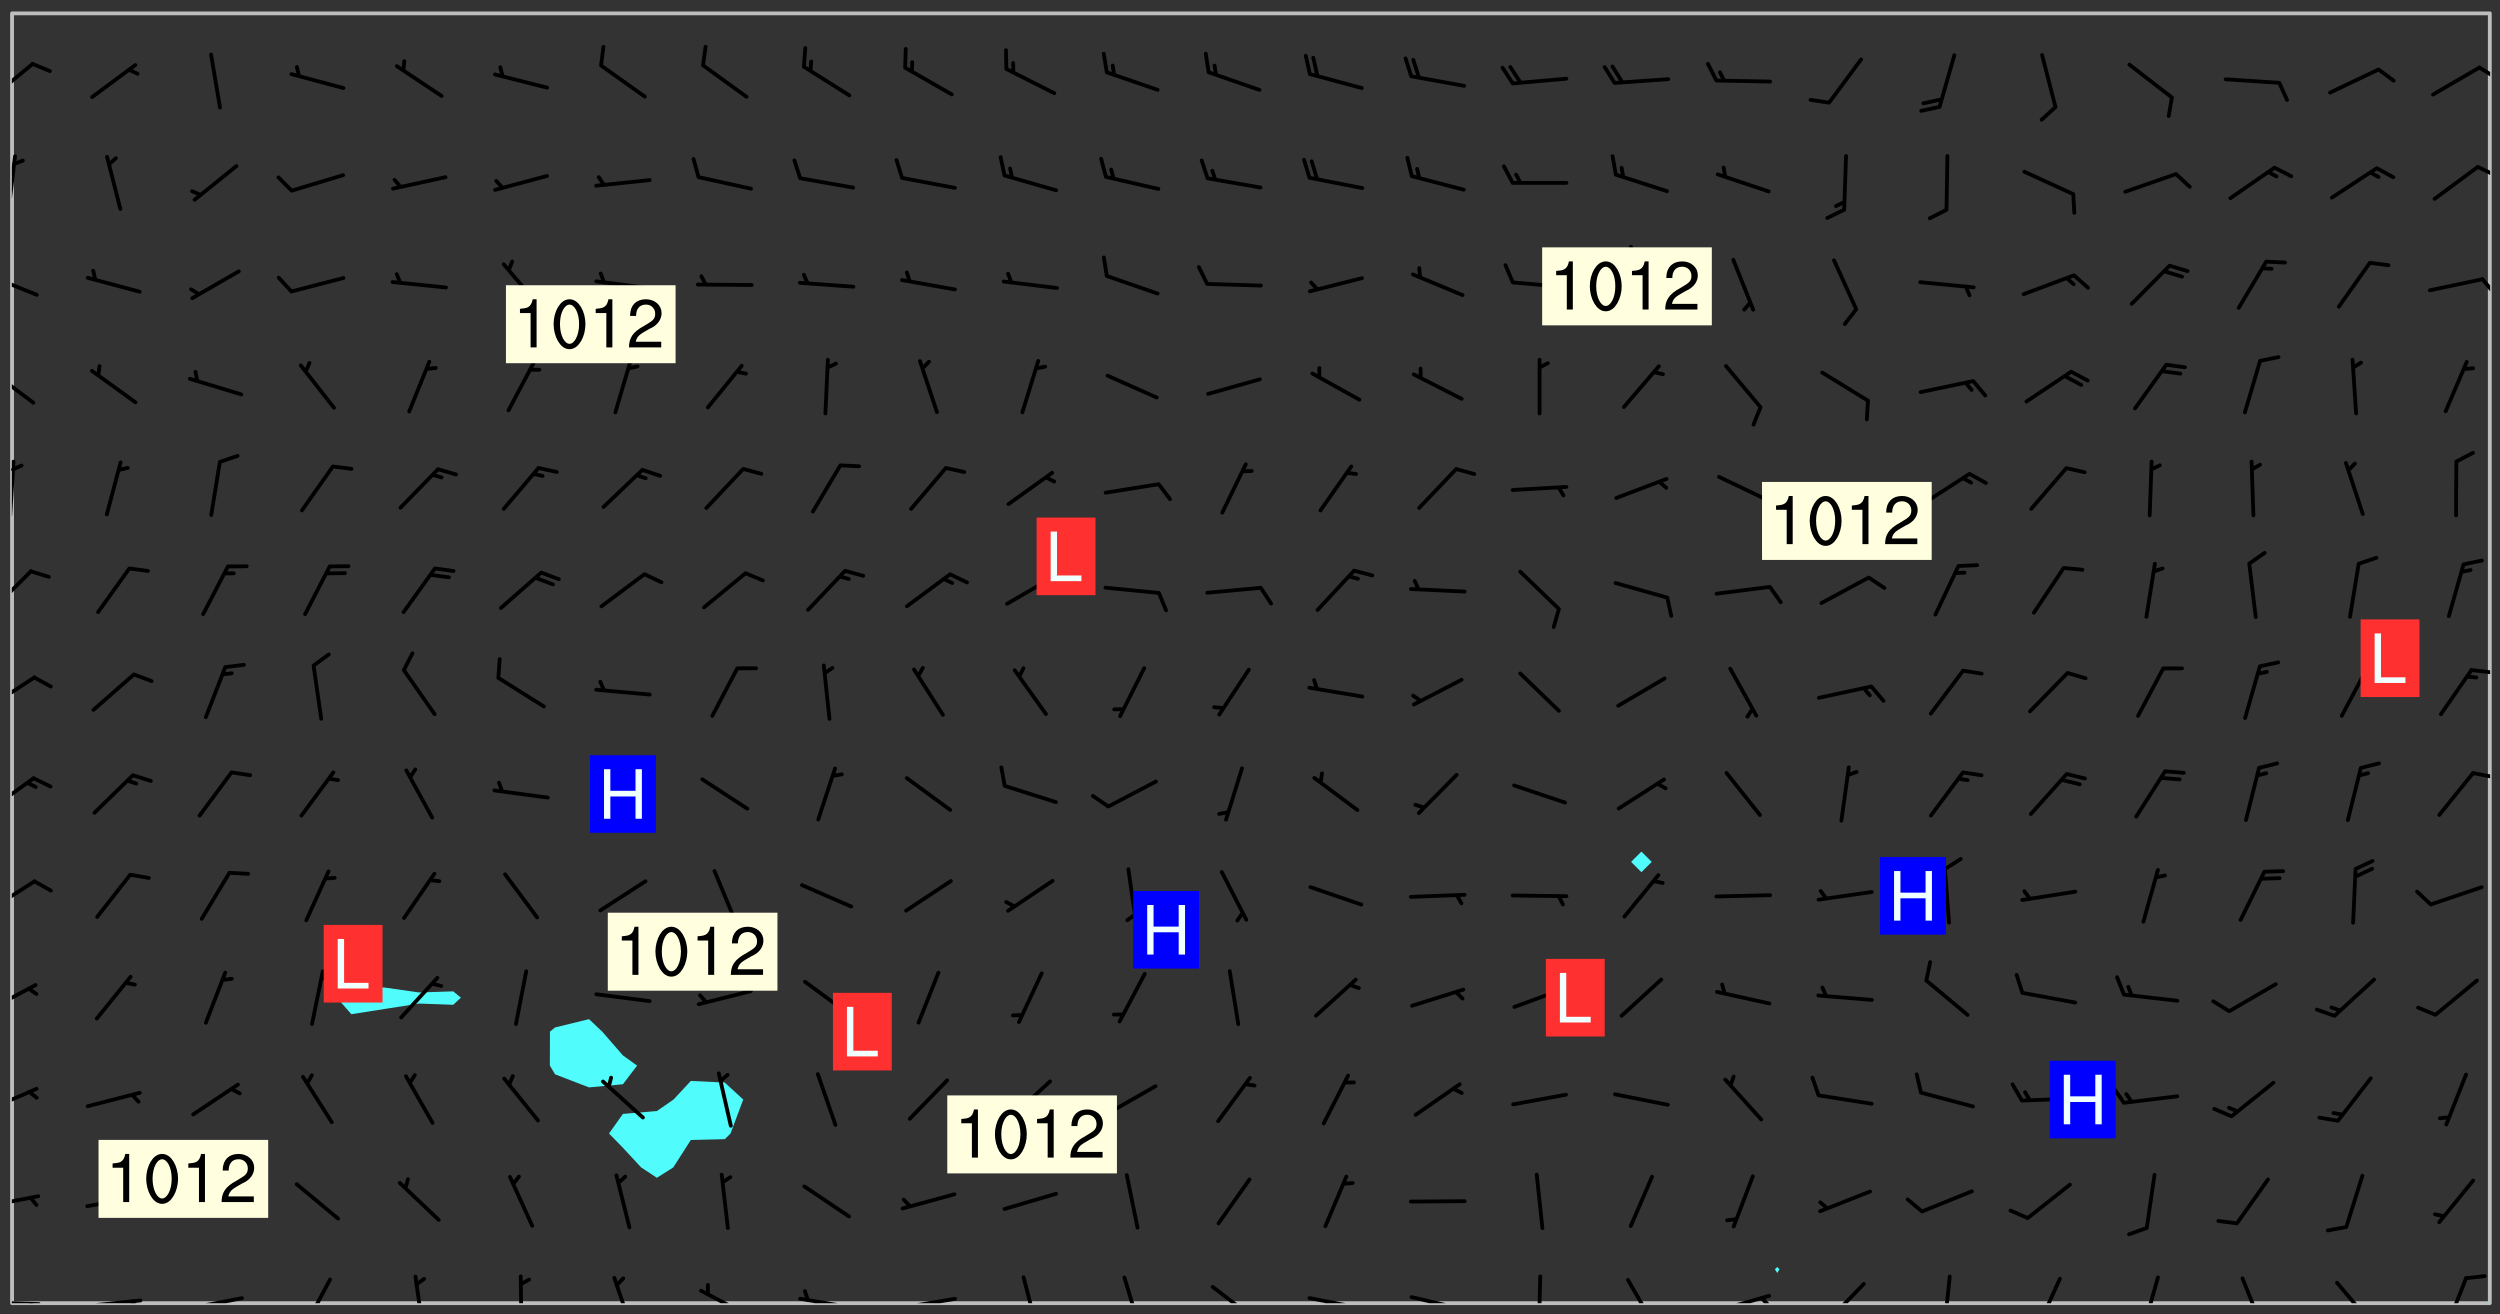 <svg xmlns="http://www.w3.org/2000/svg" role="img" xmlns:xlink="http://www.w3.org/1999/xlink" viewBox="142.45 309.95 326.84 171.84"><rect x="142.45" y="309.95" width="326.84" height="171.84" fill="#333333" stroke="none"/><defs><clipPath id="clip2"><path d="M 144 311.672 L 145 311.672 L 145 480.328 L 144 480.328 Z M 144 311.672"/></clipPath><clipPath id="clip3"><path d="M 144 311.672 L 468 311.672 L 468 480.328 L 144 480.328 Z M 144 311.672"/></clipPath><clipPath id="clip4"><path d="M 467 480 L 468 480 L 468 480.328 L 467 480.328 Z M 467 480"/></clipPath><clipPath id="clip5"><path d="M 467 311.672 L 468 311.672 L 468 480.328 L 467 480.328 Z M 467 311.672"/></clipPath><clipPath id="clip6"><path d="M 144 479 L 148 479 L 148 480.328 L 144 480.328 Z M 144 479"/></clipPath><clipPath id="clip7"><path d="M 146 480 L 148 480 L 148 480.328 L 146 480.328 Z M 146 480"/></clipPath><clipPath id="clip8"><path d="M 153 479 L 162 479 L 162 480.328 L 153 480.328 Z M 153 479"/></clipPath><clipPath id="clip9"><path d="M 159 479 L 161 479 L 161 480.328 L 159 480.328 Z M 159 479"/></clipPath><clipPath id="clip10"><path d="M 166 479 L 175 479 L 175 480.328 L 166 480.328 Z M 166 479"/></clipPath><clipPath id="clip11"><path d="M 182 476 L 186 476 L 186 480.328 L 182 480.328 Z M 182 476"/></clipPath><clipPath id="clip12"><path d="M 196 476 L 199 476 L 199 480.328 L 196 480.328 Z M 196 476"/></clipPath><clipPath id="clip13"><path d="M 210 476 L 211 476 L 211 480.328 L 210 480.328 Z M 210 476"/></clipPath><clipPath id="clip14"><path d="M 222 476 L 226 476 L 226 480.328 L 222 480.328 Z M 222 476"/></clipPath><clipPath id="clip15"><path d="M 233 478 L 241 478 L 241 480.328 L 233 480.328 Z M 233 478"/></clipPath><clipPath id="clip16"><path d="M 246 479 L 255 479 L 255 480.328 L 246 480.328 Z M 246 479"/></clipPath><clipPath id="clip17"><path d="M 247 478 L 249 478 L 249 480.328 L 247 480.328 Z M 247 478"/></clipPath><clipPath id="clip18"><path d="M 260 479 L 268 479 L 268 480.328 L 260 480.328 Z M 260 479"/></clipPath><clipPath id="clip19"><path d="M 276 476 L 279 476 L 279 480.328 L 276 480.328 Z M 276 476"/></clipPath><clipPath id="clip20"><path d="M 289 476 L 292 476 L 292 480.328 L 289 480.328 Z M 289 476"/></clipPath><clipPath id="clip21"><path d="M 300 477 L 307 477 L 307 480.328 L 300 480.328 Z M 300 477"/></clipPath><clipPath id="clip22"><path d="M 313 479 L 321 479 L 321 480.328 L 313 480.328 Z M 313 479"/></clipPath><clipPath id="clip23"><path d="M 326 479 L 335 479 L 335 480.328 L 326 480.328 Z M 326 479"/></clipPath><clipPath id="clip24"><path d="M 343 476 L 345 476 L 345 480.328 L 343 480.328 Z M 343 476"/></clipPath><clipPath id="clip25"><path d="M 355 477 L 360 477 L 360 480.328 L 355 480.328 Z M 355 477"/></clipPath><clipPath id="clip26"><path d="M 366 479 L 374 479 L 374 480.328 L 366 480.328 Z M 366 479"/></clipPath><clipPath id="clip27"><path d="M 372 479 L 374 479 L 374 480.328 L 372 480.328 Z M 372 479"/></clipPath><clipPath id="clip28"><path d="M 380 477 L 387 477 L 387 480.328 L 380 480.328 Z M 380 477"/></clipPath><clipPath id="clip29"><path d="M 396 476 L 398 476 L 398 480.328 L 396 480.328 Z M 396 476"/></clipPath><clipPath id="clip30"><path d="M 408 476 L 413 476 L 413 480.328 L 408 480.328 Z M 408 476"/></clipPath><clipPath id="clip31"><path d="M 422 476 L 425 476 L 425 480.328 L 422 480.328 Z M 422 476"/></clipPath><clipPath id="clip32"><path d="M 435 476 L 439 476 L 439 480.328 L 435 480.328 Z M 435 476"/></clipPath><clipPath id="clip33"><path d="M 447 477 L 453 477 L 453 480.328 L 447 480.328 Z M 447 477"/></clipPath><clipPath id="clip34"><path d="M 462 476 L 466 476 L 466 480.328 L 462 480.328 Z M 462 476"/></clipPath><clipPath id="clip35"><path d="M 144 466 L 148 466 L 148 468 L 144 468 Z M 144 466"/></clipPath><clipPath id="clip36"><path d="M 144 452 L 148 452 L 148 456 L 144 456 Z M 144 452"/></clipPath><clipPath id="clip37"><path d="M 144 438 L 148 438 L 148 443 L 144 443 Z M 144 438"/></clipPath><clipPath id="clip38"><path d="M 144 424 L 148 424 L 148 430 L 144 430 Z M 144 424"/></clipPath><clipPath id="clip39"><path d="M 144 411 L 148 411 L 148 417 L 144 417 Z M 144 411"/></clipPath><clipPath id="clip40"><path d="M 465 410 L 468 410 L 468 412 L 465 412 Z M 465 410"/></clipPath><clipPath id="clip41"><path d="M 144 398 L 148 398 L 148 403 L 144 403 Z M 144 398"/></clipPath><clipPath id="clip42"><path d="M 465 397 L 468 397 L 468 399 L 465 399 Z M 465 397"/></clipPath><clipPath id="clip43"><path d="M 144 384 L 147 384 L 147 390 L 144 390 Z M 144 384"/></clipPath><clipPath id="clip44"><path d="M 144 370 L 145 370 L 145 378 L 144 378 Z M 144 370"/></clipPath><clipPath id="clip45"><path d="M 144 370 L 146 370 L 146 372 L 144 372 Z M 144 370"/></clipPath><clipPath id="clip46"><path d="M 144 358 L 148 358 L 148 363 L 144 363 Z M 144 358"/></clipPath><clipPath id="clip47"><path d="M 144 345 L 148 345 L 148 349 L 144 349 Z M 144 345"/></clipPath><clipPath id="clip48"><path d="M 466 346 L 468 346 L 468 349 L 466 349 Z M 466 346"/></clipPath><clipPath id="clip49"><path d="M 144 330 L 145 330 L 145 338 L 144 338 Z M 144 330"/></clipPath><clipPath id="clip50"><path d="M 466 331 L 468 331 L 468 334 L 466 334 Z M 466 331"/></clipPath><clipPath id="clip51"><path d="M 144 318 L 147 318 L 147 324 L 144 324 Z M 144 318"/></clipPath><clipPath id="clip52"><path d="M 466 318 L 468 318 L 468 321 L 466 321 Z M 466 318"/></clipPath><g id="surface292" clip-path="url(#clip1)"><path fill="#fff" fill-opacity="0" fill-rule="evenodd" d="M 0 0 L 1000 0 L 1000 1000 L 0 1000 Z M 0 0"/><path fill="#d3d3d3" fill-opacity="0" fill-rule="evenodd" d="M162.152 355.867L161.918 356.16 161.977 356.395 162.094 356.566 162.27 356.801 162.562 357.148 162.676 357.207 162.793 357.035 162.852 356.801 163.027 356.625 163.492 356.449 164.191 356.449 164.426 356.742 164.715 357.559 164.773 357.734 164.949 357.965 165.301 358.199 166 358.898 166.172 359.074 166.406 359.422 166.641 359.832 166.93 360.414 167.34 360.879 167.57 361.113 167.805 361.289 167.922 361.52 168.098 361.812 168.27 362.977 168.27 363.211 168.328 363.5 168.387 363.617 168.504 363.734 168.852 364.145 168.969 364.316 169.145 364.492 169.32 364.727 169.438 364.898 169.609 365.25 169.668 365.484 169.902 365.891 170.137 365.832 169.961 366.008 169.902 366.938 169.32 366.938 169.086 366.824 168.738 366.938 168.621 367.055 168.562 367.348 168.504 367.523 168.387 367.695 167.922 367.988 167.863 368.223 167.805 368.336 167.805 368.98 167.863 369.152 167.863 369.562 167.922 369.621 167.922 370.027 167.98 370.434 168.098 370.609 168.156 370.668 168.387 371.309 168.328 371.602 168.328 372.301 168.27 372.883 168.27 373.117 168.211 373.348 168.156 373.699 168.156 375.621 168.211 375.738 168.637 375.738 168.27 375.855 168.246 376.207 169.137 377.375 170.879 377.914 172.219 378.273 172.219 378.812 172.309 379.621 172.844 380.336 174.363 380.605 175.254 380.52 175.344 381.684 175.879 381.863 177.039 381.684 179.094 380.699 180.254 380.336 182.133 380.16 183.828 379.98 183.648 380.699 182.133 380.785 180.883 380.875 180.078 381.145 179.004 381.953 179.273 382.672 179.809 383.57 179.629 384.195 179.363 385.004 179.629 386.082 180.254 386.98 181.059 387.16 182.309 386.98 182.043 387.703 182.141 388.207 182.195 388.5 182.195 388.672 182.254 388.965 182.254 389.371 182.43 389.488 182.781 389.605 183.188 389.605 183.48 389.43 183.594 389.312 183.652 389.195 183.77 388.965 183.828 388.789 184.18 388.324 184.41 388.148 184.586 388.09 184.762 388.148 184.82 388.324 184.938 389.312 184.992 389.781 185.051 389.953 185.168 390.188 185.344 390.246 186.16 390.305 186.449 390.305 186.566 390.539 186.625 390.945 186.684 391.297 186.684 392.402 186.801 392.695 186.918 393.043 187.207 393.742 187.383 394.094 187.965 394.848 188.316 395.023 188.488 395.082 188.957 395.316 189.598 395.781 189.945 396.016 190.238 396.191 190.531 396.246 190.762 396.309 191.578 396.656 191.871 396.832 191.984 397.004 192.336 397.355 192.453 397.531 192.977 398.172 192.977 398.461 193.035 398.812 193.035 399.16 193.094 399.512 193.152 399.801 193.27 399.859 193.441 399.918 193.617 399.918 194.199 400.152 194.375 400.27 194.551 400.559 194.727 400.793 194.84 401.027 195.133 401.258 195.25 401.375 195.25 401.785 195.309 401.84 195.598 402.074 195.832 402.191 195.891 402.309 196.008 402.48 196.066 402.598 196.297 402.832 196.355 403.008 196.59 403.066 196.707 403.125 196.59 403.238 196.531 403.355 196.531 403.473 196.414 403.766 196.297 404.055 196.297 404.637 196.473 404.754 196.59 404.812 196.648 404.93 196.766 405.047 196.879 405.105 197.055 405.453 197.113 405.805 197.172 406.211 197.172 406.387 197.113 406.562 196.996 407.262 196.996 407.434 197.113 407.609 197.406 407.902 197.812 407.902 197.988 408.02 198.105 408.191 198.223 408.484 198.223 408.719 197.695 408.719 197.465 408.484 197.23 408.484 197.055 408.543 196.996 409.242 197.055 409.59 197.172 409.766 197.348 410.176 197.465 410.406 197.754 410.875 197.93 410.93 198.453 410.93 198.688 410.988 199.445 411.629 199.504 411.922 199.504 412.156 199.562 412.215 199.793 412.562 199.793 412.914 199.676 413.086 199.676 413.379 199.969 413.668 200.262 413.844 200.434 413.902 200.727 414.078 201.02 414.195 201.602 414.602 201.891 414.836 202.184 415.012 202.402 415.172 202.418 415.184 202.648 415.359 203.289 415.883 203.465 416.117 203.582 416.293 203.758 416.469 203.871 416.641 203.871 417.281 203.988 417.457 204.457 417.574 205.039 417.691 205.273 417.75 205.504 417.863 205.797 417.98 205.91 418.039 206.496 418.391 206.785 418.562 206.961 418.625 207.137 418.68 207.312 418.738 208.012 419.09 208.301 419.266 208.535 419.32 208.824 419.496 209.059 419.613 209.699 420.02 209.992 420.137 210.164 420.195 210.398 420.254 210.809 420.312 211.039 420.371 211.273 420.488 211.332 420.66 210.922 420.836 211.391 420.895 211.449 421.188 211.562 421.422 211.738 421.477 211.973 421.535 212.148 421.594 212.555 421.711 213.195 421.945 213.312 422.117 213.371 422.352 213.371 422.527 213.312 422.645 213.254 423.051 213.488 423.285 213.605 423.344 213.953 423.461 214.594 423.691 214.77 423.809 215.059 423.926 215.234 424.102 215.469 424.566 216.051 425.672 216.227 425.848 216.574 426.023 216.75 426.141 217.102 426.258 218.148 426.781 218.383 426.84 218.848 426.953 219.141 427.012 219.605 427.188 220.363 427.77 220.598 428.004 220.945 428.469 221.121 428.645 221.41 428.879 222.227 429.578 222.52 429.754 222.809 430.043 223.102 430.219 223.395 430.508 224.09 431.148 224.266 431.324 224.559 431.559 224.848 431.793 225.316 432.082 225.957 432.664 226.305 432.898 226.539 433.191 226.887 433.539 227.238 434.004 228.172 434.996 228.52 435.402 228.637 435.578 228.871 435.637 228.984 435.754 229.629 435.93 229.859 436.043 230.094 436.102 230.387 436.277 230.617 436.395 231.551 437.094 231.957 437.5 232.191 437.676 232.598 437.852 232.832 437.969 233.648 438.316 233.996 438.551 234.23 438.668 234.523 438.957 234.754 439.074 235.512 439.426 235.863 439.598 236.094 439.656 236.387 439.773 236.621 439.832 237.492 440.008 238.309 440.008 238.777 440.238 238.949 440.297 239.824 440.996 240.289 441.113 240.582 441.172 240.758 441.23 240.988 441.289 241.457 441.348 241.805 441.406 242.156 441.465 242.562 441.523 242.855 441.523 243.027 441.582 243.027 441.812 243.203 441.988 243.496 441.988 243.844 442.047 244.195 442.105 244.895 442.223 245.535 442.223 246 441.988 246.293 441.812 246.465 441.695 246.875 441.523 247.164 441.348 248.098 440.883 248.566 440.59 249.09 440.297 249.555 440.125 250.02 439.949 251.07 439.484 251.359 439.367 251.77 439.25 252.059 439.133 252.586 438.957 254.102 438.258 254.684 437.91 254.973 437.852 255.266 437.793 255.613 437.676 256.488 437.445 256.84 437.328 256.953 437.328 257.188 437.27 258.062 437.035 258.297 436.977 259.109 436.977 259.461 436.918 260.277 436.801 260.449 436.742 260.801 436.688 261.094 436.629 261.324 436.57 262.141 436.395 262.316 436.336 262.664 436.336 262.898 436.277 263.363 436.16 264.121 435.988 264.355 435.93 264.703 435.93 265.113 435.812 265.402 435.754 266.688 435.695 266.977 435.695 267.387 435.637 267.617 435.578 267.793 435.578 268.668 435.461 269.074 435.461 269.484 435.344 269.832 435.344 270.184 435.23 271.055 435.172 272.805 435.172 273.852 435.461 274.262 435.578 274.551 435.695 274.902 435.812 275.191 435.93 276.242 436.102 276.531 436.16 276.824 436.16 277.117 436.219 277.289 436.277 277.699 436.336 277.871 436.395 277.988 436.453 278.105 436.453 278.223 436.512 278.574 436.57 278.688 436.57 279.098 436.637 281.02 437.031 282.945 437.426 284.465 437.875 286.16 438.594 288.305 439.398 289.91 438.68 291.34 437.875 292.5 436.797 293.75 436.348 296.785 435.629 298.66 435.27 300.805 433.922 303.039 432.668 305.539 431.41 307.234 430.961 309.02 430.781 310.18 430.512 310.805 431.051 312.145 430.781 312.859 429.793 313.844 428.449 314.289 428.27 315.094 427.91 316.969 427.371 318.754 426.922 320.004 426.652 321.164 426.562 322.863 426.473 324.824 426.203 326.074 426.113 326.613 426.113 327.238 426.023 328.129 426.023 330.273 425.844 332.684 425.664 335.273 425.574 336.969 425.754 338.578 425.844 340.008 426.203 341.168 426.922 343.043 427.91 344.203 429.438 344.469 430.152 345.098 430.242 345.453 431.141 345.988 431.68 346.523 433.207 347.598 433.566 348.133 433.566 347.328 434.102 347.418 435.809 348.133 438.504 349.023 439.309 349.918 440.297 350.633 441.555 352.418 442.094 353.938 441.914 354.293 443.258 355.902 442.453 356.883 441.914 357.152 442.184 357.469 441.969 357.688 441.824 358.488 442.273 358.938 441.914 359.293 441.914 359.828 441.645 360.367 440.926 360.902 440.656 361.527 439.668 362.688 440.117 363.527 440.488 364.922 441.105 366.617 440.926 368.223 440.926 370.008 441.016 370.188 439.309 370.723 437.965 371.527 438.234 372.02 439.082 372.422 439.488 372.332 440.027 372.332 440.387 373.047 440.836 373.758 440.566 375.188 440.566 375.547 441.555 375.992 442.812 376.707 444.156 377.957 444.785 379.652 445.414 380.367 445.234 380.547 444.695 381.527 444.605 381.977 444.965 382.062 446.223 381.797 446.852 381.262 447.031 381.262 447.57 381.977 448.555 382.242 449.094 383.227 450.082 384.027 451.16 383.762 451.52 383.672 452.418 383.047 454.75 382.691 456.816 382.602 458.609 382.422 459.328 382.332 459.867 382.332 461.305 381.352 463.188 380.992 464.895 380.457 465.793 379.652 466.961 379.387 467.5 381.441 468.754 381.527 469.113 381.172 469.652 381.082 469.473 381.082 470.281 381.172 471.719 380.727 472.434 379.652 472.527 379.387 473.242 379.922 474.141 380.727 474.859 381.887 475.668 383.227 475.938 383.672 476.297 383.316 476.746 381.527 476.656 380.277 476.207 379.562 475.488 378.938 475.398 378.762 478.988 378.574 480.297 467.934 480.297 467.934 311.703 412.664 311.703 412.664 360.785 413.426 360.91 416.715 361.453 418.738 364.289 418.738 367.043 421.09 367.375 423.438 367.707 427.488 367.707 426.109 371.867 424.086 372.574 422.062 373.277 421.52 373.621 418.926 375.238 418.738 375.355 416.715 373.277 415.984 370.535 413.312 368.457 411.938 364.957 411.871 364.875 409.914 362.203 412.664 360.785 412.664 311.703 294.422 311.703 294.422 403.117 294.539 403.148 294.672 403.16 294.746 403.234 294.852 403.281 294.941 403.34 295.027 403.398 295.117 403.457 295.414 403.754 295.473 403.844 295.504 403.961 295.531 404.078 295.547 404.215 295.516 404.332 295.457 404.422 295.398 404.508 295.355 404.613 295.309 404.715 295.281 404.836 295.281 404.98 295.457 405.25 295.605 405.398 295.68 405.484 295.754 405.559 295.797 405.664 295.859 405.754 295.918 405.84 295.961 405.945 296.02 406.035 296.066 406.137 296.109 406.242 296.168 406.328 296.285 406.508 296.359 406.582 296.422 406.668 296.48 406.758 296.523 406.863 296.582 406.953 296.641 407.039 296.703 407.129 296.762 407.219 296.805 407.32 296.922 407.5 296.996 407.574 297.055 407.66 297.129 407.734 297.219 407.793 297.324 407.84 297.473 407.84 297.605 407.824 297.738 407.84 297.84 407.793 297.914 407.719 297.961 407.617 297.945 407.484 297.945 407.336 297.898 407.23 297.871 407.113 297.824 407.012 297.797 406.891 297.754 406.789 297.691 406.699 297.648 406.598 297.605 406.492 297.574 406.375 297.559 406.242 297.547 406.105 297.633 406.047 297.691 405.961 297.812 405.93 297.855 406.035 297.871 406.168 297.871 406.285 297.93 406.387 297.988 406.477 298.078 406.535 298.227 406.684 298.285 406.773 298.328 406.879 298.316 406.98 298.402 407.039 298.508 407.086 298.594 407.145 298.684 407.203 298.758 407.277 298.641 407.305 298.535 407.352 298.449 407.41 298.375 407.484 298.316 407.574 298.254 407.66 298.227 407.781 298.18 407.883 298.137 407.988 298.105 408.105 298.094 408.238 298.078 408.371 298.078 408.52 298.105 408.637 298.152 408.742 298.195 408.844 298.254 408.934 298.328 409.008 298.418 409.066 298.492 409.141 298.582 409.199 298.641 409.289 298.684 409.395 298.73 409.496 298.848 409.527 298.98 409.543 299.129 409.543 299.246 409.512 299.352 409.555 299.395 409.66 299.441 409.762 299.469 409.883 299.5 410 299.527 410.117 299.559 410.238 299.586 410.355 299.691 410.398 299.793 410.445 299.926 410.43 300.074 410.578 300.137 410.664 300.211 410.738 300.281 410.812 300.371 410.875 300.477 410.918 300.578 410.961 300.695 410.992 300.832 411.008 300.949 410.977 301.023 410.902 301.051 410.785 301.039 410.652 301.008 410.531 300.98 410.414 301.023 410.309 301.141 410.309 301.23 410.371 301.348 410.398 301.496 410.398 301.629 410.414 301.777 410.414 301.91 410.43 302.043 410.414 302.191 410.414 302.324 410.398 302.457 410.387 302.594 410.398 302.711 410.371 302.844 410.355 303.035 410.297 302.977 410.473 302.961 410.605 302.934 410.727 302.918 410.859 302.859 410.945 302.727 410.961 302.621 411.008 302.516 411.051 302.398 411.082 302.281 411.109 302.016 411.141 301.867 411.141 301.734 411.156 301.66 411.23 301.719 411.316 301.867 411.465 301.984 411.645 302.059 411.715 302.148 411.777 302.238 411.836 302.324 411.895 302.414 411.953 302.516 411.996 302.621 412.059 302.727 412.102 302.812 412.16 302.918 412.207 303.02 412.25 303.199 412.367 303.258 412.457 303.215 412.559 303.168 412.664 303.184 412.797 303.406 413.02 303.465 413.109 303.508 413.211 303.539 413.332 303.582 413.434 303.598 413.566 303.629 413.684 303.641 413.82 303.672 413.938 303.82 414.086 303.922 414.129 304.027 414.172 304.145 414.203 304.277 414.219 304.414 414.234 304.531 414.234 304.648 414.203 304.738 414.145 304.781 414.039 304.828 413.938 304.871 413.832 304.902 413.715 304.914 413.582 304.914 413.434 304.902 413.301 304.887 413.168 304.855 413.051 304.812 412.945 304.766 412.84 304.723 412.738 304.68 412.633 304.664 412.5 304.68 412.367 304.707 412.25 304.738 412.133 304.766 412.012 304.812 411.91 304.902 411.852 304.988 411.789 305.062 411.715 305.152 411.656 305.375 411.434 305.434 411.348 305.508 411.273 305.625 411.094 305.684 411.008 305.684 410.859 305.609 410.785 305.508 410.738 305.402 410.695 305.301 410.652 305.242 410.562 305.195 410.457 305.168 410.34 305.258 410.281 305.375 410.25 305.477 410.207 305.656 410.09 305.805 409.941 305.816 409.809 305.805 409.703 305.715 409.645 305.582 409.66 305.434 409.66 305.301 409.676 305.168 409.66 305.047 409.629 304.961 409.57 304.887 409.496 304.828 409.406 304.766 409.32 304.648 409.141 304.59 409.055 304.621 408.934 304.707 408.875 304.828 408.844 304.887 408.758 304.887 408.637 304.855 408.52 304.797 408.43 304.738 408.344 304.691 408.238 304.664 408.121 304.648 407.988 304.707 407.898 304.781 407.824 304.871 407.766 304.988 407.586 305.062 407.512 305.121 407.426 305.27 407.277 305.391 407.246 305.523 407.23 305.656 407.246 305.73 407.32 305.773 407.426 305.789 407.559 305.758 407.676 305.641 407.707 305.508 407.719 305.359 407.867 305.316 407.973 305.27 408.074 305.242 408.195 305.211 408.312 305.211 408.461 305.242 408.578 305.285 408.684 305.344 408.773 305.418 408.844 305.492 408.918 305.609 408.949 305.73 408.977 305.848 408.949 305.98 408.934 306.098 408.934 306.188 408.992 306.262 409.066 306.309 409.172 306.367 409.258 306.469 409.305 306.602 409.32 306.707 409.363 306.793 409.422 306.781 409.527 306.707 409.602 306.527 409.719 306.469 409.809 306.379 409.867 306.309 409.941 306.234 410.016 306.172 410.105 306.145 410.223 306.129 410.355 306.145 410.488 306.129 410.621 306.129 410.77 306.145 410.902 306.172 411.02 306.203 411.141 306.277 411.215 306.367 411.273 306.453 411.332 306.543 411.391 306.66 411.422 306.66 411.508 306.559 411.555 306.469 411.613 306.203 411.645 306.086 411.672 305.938 411.672 305.832 411.715 305.73 411.762 305.672 411.852 305.609 412.086 305.598 412.219 305.566 412.34 305.551 412.473 305.551 412.766 305.539 412.898 305.551 413.035 305.566 413.168 305.699 413.184 305.832 413.195 305.953 413.227 306.039 413.285 306.113 413.359 306.16 413.465 306.203 413.566 306.219 413.699 306.219 414.145 306.203 414.277 306.203 414.723 306.234 414.988 306.262 415.105 306.277 415.238 306.309 415.355 306.395 415.566 306.426 415.832 306.426 415.98 306.395 416.098 306.367 416.215 306.336 416.336 306.309 416.453 306.277 416.57 306.246 416.691 306.234 416.824 306.219 416.957 306.309 417.016 306.426 416.984 306.527 417 306.574 417.105 306.543 417.371 306.543 417.812 306.5 417.918 306.453 418.023 306.41 418.125 306.367 418.23 306.309 418.316 306.277 418.438 306.234 418.555 306.203 418.672 306.188 418.805 306.203 418.938 306.262 419.027 306.367 419.074 306.453 419.133 306.512 419.219 306.5 419.355 306.469 419.473 306.426 419.574 306.426 420.02 306.41 420.152 306.41 420.301 306.379 420.418 306.336 420.523 306.309 420.641 306.262 420.746 306.219 420.848 306.188 420.969 306.16 421.086 306.129 421.219 306.098 421.336 306.07 421.453 306.027 421.559 305.996 421.676 305.965 421.797 305.953 421.93 305.938 422.062 305.938 422.359 305.965 422.477 305.965 422.625 306.012 423.023 306.039 423.141 306.098 423.23 306.219 423.262 306.367 423.262 306.5 423.246 306.559 423.336 306.559 423.453 306.5 423.543 306.41 423.602 306.309 423.645 306.203 423.691 306.113 423.75 306.027 423.809 305.891 423.824 305.773 423.793 305.641 423.777 305.539 423.824 305.477 423.91 305.465 424.047 305.449 424.18 305.418 424.297 305.391 424.414 305.375 424.547 305.344 424.668 305.344 424.965 305.359 425.098 305.391 425.215 305.391 425.363 305.402 425.496 305.402 425.645 305.375 425.762 305.328 425.863 305.301 425.984 305.27 426.102 305.211 426.191 305.137 426.266 305.035 426.309 304.93 426.355 304.812 426.383 304.691 426.414 304.59 426.367 304.648 426.281 304.754 426.234 304.781 426.117 304.812 426 304.84 425.879 304.871 425.762 304.871 425.613 304.887 425.48 304.855 425.363 304.812 425.258 304.707 425.273 304.633 425.348 304.531 425.391 304.441 425.453 304.367 425.527 304.324 425.629 304.309 425.762 304.277 425.879 304.25 426 304.219 426.117 304.191 426.234 304.16 426.355 304.133 426.473 304.102 426.59 304.059 426.695 303.969 426.754 303.879 426.754 303.762 426.723 303.73 426.637 303.746 426.5 303.715 426.383 303.715 426.234 303.703 426.102 303.703 425.953 303.641 425.719 303.613 425.598 303.57 425.496 303.523 425.391 303.465 425.305 303.406 425.215 303.363 425.109 303.301 425.023 303.152 424.875 303.082 424.801 302.977 424.754 302.871 424.711 302.77 424.668 302.473 424.371 302.383 424.297 302.297 424.238 302.191 424.195 302.102 424.133 302.016 424.074 301.91 424.031 301.82 423.973 301.734 423.91 301.66 423.84 301.555 423.793 301.469 423.734 301.363 423.691 301.273 423.629 301.172 423.586 301.066 423.543 300.98 423.484 300.875 423.438 300.77 423.395 300.668 423.348 300.578 423.289 300.477 423.246 300.371 423.203 300.281 423.141 300.164 423.113 300.031 423.098 299.898 423.113 299.75 423.113 299.617 423.129 299.5 423.098 299.41 423.039 299.336 422.965 299.246 422.906 299.145 422.859 298.996 422.859 298.875 422.832 298.773 422.789 298.699 422.715 298.582 422.535 298.492 422.477 298.391 422.434 298.301 422.371 298.195 422.328 298.105 422.27 298.02 422.211 297.914 422.164 297.855 422.078 297.797 421.988 297.754 421.883 297.707 421.781 297.633 421.707 297.547 421.648 297.473 421.574 297.383 421.516 297.16 421.293 297.117 421.188 297.086 420.922 297.191 420.879 297.336 420.879 297.441 420.922 297.516 420.996 297.605 421.055 297.691 421.113 297.797 421.16 297.887 421.219 298.035 421.367 298.105 421.441 298.254 421.59 298.316 421.676 298.391 421.75 298.477 421.809 298.551 421.883 298.641 421.945 298.73 422.004 298.816 422.062 299.086 422.238 299.188 422.285 299.293 422.328 299.395 422.371 299.441 422.297 299.5 422.211 299.574 422.137 299.645 422.062 299.75 422.105 299.824 422.18 299.883 422.27 299.926 422.371 299.973 422.477 300.016 422.582 300.137 422.609 300.254 422.582 300.328 422.492 300.371 422.387 300.43 422.297 300.504 422.223 300.609 422.18 300.727 422.152 300.859 422.164 300.949 422.223 301.098 422.371 301.156 422.461 301.199 422.566 301.246 422.668 301.289 422.773 301.332 422.875 301.438 422.922 301.543 422.965 301.676 422.98 301.762 422.922 301.82 422.832 301.895 422.758 302 422.715 302.117 422.742 302.223 422.789 302.324 422.832 302.43 422.875 302.531 422.922 302.711 423.039 302.711 423.156 302.695 423.289 302.711 423.422 302.727 423.559 302.785 423.645 302.887 423.691 303.008 423.719 303.125 423.75 303.273 423.75 303.391 423.719 303.449 423.629 303.629 423.512 303.688 423.422 303.762 423.348 303.82 423.262 303.938 423.082 304.117 422.965 304.234 422.996 304.324 423.055 304.367 423.129 304.352 423.262 304.352 423.379 304.441 423.438 304.59 423.438 304.723 423.422 304.855 423.41 305.121 423.379 305.227 423.336 305.344 423.305 305.465 423.277 305.539 423.203 305.609 423.129 305.672 423.039 305.656 422.934 305.609 422.832 305.508 422.789 305.402 422.773 305.285 422.801 305.02 422.832 304.871 422.832 304.797 422.758 304.707 422.699 304.59 422.668 304.473 422.641 304.34 422.625 304.191 422.625 304.059 422.641 303.762 422.641 303.656 422.594 303.508 422.445 303.465 422.344 303.406 422.254 303.629 422.031 303.715 421.973 303.82 421.93 303.938 421.898 304.07 421.883 304.203 421.898 304.34 421.914 304.441 421.957 304.574 421.945 304.664 421.883 304.766 421.84 304.828 421.75 304.781 421.648 304.691 421.59 304.574 421.559 304.473 421.516 304.414 421.426 304.352 421.336 304.352 421.219 304.367 421.086 304.473 421.039 304.547 420.969 304.547 420.848 304.457 420.789 304.426 420.672 304.516 420.613 304.59 420.539 304.633 420.434 304.691 420.344 304.738 420.242 304.754 420.109 304.754 419.961 304.707 419.855 304.664 419.754 304.574 419.695 304.441 419.68 304.34 419.637 304.203 419.621 304.086 419.59 303.641 419.59 303.508 419.574 303.375 419.562 303.242 419.547 303.125 419.516 302.977 419.516 302.844 419.5 302.711 419.488 302.445 419.457 302.324 419.414 302.238 419.355 302.164 419.281 302.164 419.133 302.176 419 302.281 418.953 302.383 418.91 302.516 418.895 302.668 418.895 302.801 418.879 303.094 418.879 303.215 418.91 303.316 418.953 303.406 419.012 303.641 419.074 303.762 419.027 303.852 418.969 303.953 418.926 304.086 418.91 304.191 418.953 304.293 419 304.426 419.012 304.547 418.984 304.691 418.984 304.812 418.953 304.93 418.926 305.035 418.879 305.109 418.805 305.195 418.746 305.344 418.598 305.402 418.512 305.449 418.406 305.477 418.289 305.492 418.184 305.391 418.141 305.301 418.082 305.184 418.051 305.078 418.008 304.988 417.945 304.914 417.859 304.84 417.785 304.738 417.742 304.633 417.695 304.531 417.652 304.473 417.562 304.426 417.461 304.34 417.25 304.277 417.164 304.219 417.074 304.145 417 304.059 416.941 303.789 416.941 303.672 416.973 303.582 417.031 303.48 417.074 303.348 417.09 303.242 417.074 303.215 416.957 303.152 416.867 303.035 416.836 302.934 416.793 302.785 416.645 302.754 416.527 302.738 416.422 302.812 416.348 302.992 416.23 303.109 416.203 303.227 416.172 303.363 416.188 303.465 416.23 303.57 416.273 303.672 416.32 303.777 416.363 303.895 416.395 304.027 416.41 304.145 416.438 304.277 416.453 304.383 416.438 304.473 416.379 304.398 416.305 304.293 416.262 304.219 416.188 304.145 416.098 303.996 415.949 303.91 415.891 303.82 415.832 303.746 415.758 303.656 415.699 303.555 415.652 303.434 415.625 303.332 415.578 303.227 415.535 303.109 415.504 303.008 415.461 302.887 415.43 302.738 415.43 302.621 415.461 302.516 415.504 302.43 415.566 302.25 415.684 302.164 415.742 302.074 415.801 301.969 415.848 301.883 415.906 301.777 415.949 301.676 415.992 301.57 416.039 301.496 416.113 301.438 416.203 301.379 416.289 301.332 416.395 301.273 416.48 301.199 416.555 301.066 416.543 300.949 416.512 300.832 416.512 300.758 416.586 300.668 416.645 300.594 416.719 300.504 416.777 300.418 416.836 300.312 416.883 300.211 416.926 300.074 416.941 299.973 416.898 299.824 416.75 299.719 416.703 299.633 416.703 299.527 416.75 299.426 416.793 299.305 416.824 299.188 416.793 299.113 416.719 299.113 416.602 299.145 416.48 299.219 416.41 299.277 416.32 299.352 416.246 299.469 416.215 299.574 416.172 299.867 416.172 300 416.156 300.137 416.141 300.238 416.098 300.328 416.039 300.43 415.992 300.52 415.934 300.652 415.922 300.742 415.98 300.875 415.992 300.965 415.934 301.051 415.875 301.156 415.832 301.246 415.773 301.332 415.711 301.422 415.652 301.57 415.504 301.629 415.418 301.688 415.328 301.793 415.285 301.926 415.27 302.043 415.297 302.164 415.328 302.223 415.27 302.281 415.18 302.312 414.914 302.34 414.797 302.445 414.809 302.578 414.824 302.68 414.781 302.77 414.723 302.828 414.633 302.902 414.559 302.961 414.469 303.008 414.367 303.02 414.234 303.008 414.102 302.961 413.996 302.812 413.848 302.754 413.758 302.695 413.672 302.652 413.566 302.652 413.121 302.668 412.988 302.668 412.84 302.68 412.707 302.621 412.648 302.531 412.707 302.43 412.664 302.25 412.547 302.164 412.488 302.102 412.398 302.043 412.309 301.969 412.234 301.883 412.176 301.762 412.207 301.66 412.219 301.555 412.266 301.469 412.324 301.363 412.367 301.215 412.516 301.125 412.574 301.039 412.633 300.949 412.695 300.844 412.738 300.711 412.754 300.711 412.633 300.816 412.59 300.934 412.559 301.008 412.488 301.051 412.383 301.051 412.234 301.023 412.117 300.875 411.969 300.742 411.953 300.594 411.953 300.477 411.984 300.371 412.027 300.27 412.07 300.18 412.133 300.062 412.16 299.988 412.086 300 411.953 299.957 411.852 299.914 411.746 299.824 411.688 299.707 411.715 299.586 411.746 299.469 411.777 299.367 411.82 299.246 411.852 299.145 411.895 299.039 411.938 298.949 411.996 298.848 412.012 298.848 411.895 298.863 411.762 298.805 411.672 298.73 411.715 298.582 411.863 298.523 411.953 298.449 412.027 298.402 412.133 298.359 412.234 298.285 412.309 298.227 412.398 298.152 412.473 298.094 412.559 298.02 412.633 297.93 412.695 297.855 412.766 297.781 412.84 297.68 412.855 297.547 412.871 297.441 412.828 297.441 412.707 297.59 412.559 297.633 412.457 297.691 412.367 297.738 412.266 297.781 412.16 297.84 412.07 297.871 411.953 297.914 411.852 297.945 411.73 297.973 411.613 298.02 411.508 298.062 411.406 298.105 411.301 298.18 411.23 298.27 411.168 298.359 411.109 298.461 411.066 298.758 411.066 299.023 411.035 299.129 410.992 299.055 410.918 298.938 410.887 298.832 410.844 298.742 410.785 298.641 410.738 298.551 410.68 298.449 410.637 298.344 410.594 298.254 410.531 298.168 410.473 298.062 410.43 297.961 410.387 297.84 410.355 297.723 410.324 297.621 410.281 297.5 410.25 297.398 410.207 297.309 410.148 297.266 410.043 297.25 409.91 297.352 409.867 297.484 409.852 297.621 409.867 297.754 409.852 297.855 409.809 297.914 409.719 297.93 409.613 297.84 409.555 297.766 409.48 297.664 409.438 297.574 409.379 297.426 409.23 297.383 409.125 297.367 408.992 297.367 408.699 297.309 408.609 297.219 408.551 297.145 408.477 297.102 408.371 297.07 408.254 297.012 408.164 296.938 408.09 296.82 408.062 296.746 407.988 296.656 407.93 296.566 407.867 296.48 407.809 296.406 407.734 296.348 407.648 296.301 407.543 296.215 407.484 296.066 407.336 295.871 407.277 295.738 407.293 295.637 407.336 295.562 407.41 295.516 407.512 295.473 407.617 295.414 407.707 295.355 407.793 295.059 408.09 294.969 408.148 294.883 408.148 294.82 408.062 294.777 407.957 294.809 407.84 294.867 407.75 294.895 407.633 294.883 407.5 294.793 407.438 294.688 407.484 294.57 407.512 294.453 407.543 294.184 407.719 294.082 407.766 293.965 407.793 293.859 407.84 293.77 407.898 293.668 407.941 293.609 407.855 293.562 407.75 293.578 407.617 293.625 407.512 293.695 407.438 293.77 407.367 293.828 407.277 293.828 407.129 293.785 407.023 293.547 407.023 293.445 407.07 293.414 407.188 293.387 407.305 293.355 407.426 293.281 407.469 293.148 407.484 293.074 407.438 293.031 407.336 292.988 407.23 292.941 407.129 292.898 407.023 292.777 407.055 292.676 407.098 292.543 407.113 292.426 407.145 292.32 407.188 292.23 407.246 292.129 407.293 292.008 407.32 291.875 407.336 291.773 407.293 291.715 407.203 291.668 407.098 291.625 406.996 291.582 406.891 291.582 406.773 291.641 406.684 291.727 406.625 291.906 406.508 292.008 406.461 292.113 406.418 292.219 406.359 292.32 406.316 292.41 406.254 292.512 406.211 292.617 406.152 292.719 406.105 292.809 406.047 292.914 406.004 293.016 405.961 293.105 405.898 293.207 405.855 293.344 405.84 293.461 405.871 293.562 405.914 293.684 405.945 293.785 405.988 293.891 406.035 293.992 406.078 294.098 406.121 294.199 406.168 294.305 406.211 294.406 406.254 294.512 406.301 294.598 406.359 294.703 406.402 294.82 406.434 294.926 406.477 295.027 406.523 295.117 406.582 295.223 406.625 295.324 406.668 295.43 406.715 295.547 406.742 295.648 406.789 295.77 406.816 295.918 406.816 296.004 406.758 296.02 406.656 296.078 406.566 296.051 406.449 295.977 406.375 295.859 406.195 295.785 406.121 295.695 406.047 295.516 405.93 295.43 405.871 295.324 405.828 295.223 405.781 294.953 405.605 294.895 405.516 294.82 405.441 294.762 405.352 294.719 405.25 294.688 405.133 294.672 404.996 294.672 404.434 294.66 404.301 294.645 404.168 294.613 404.051 294.598 403.918 294.586 403.785 294.555 403.664 294.332 403.441 294.273 403.355 294.258 403.25 294.289 403.133 294.422 403.117 294.422 311.703 172.992 311.703 172.992 313.156 172.934 313.391 172.582 314.441 172.41 314.965 172.293 315.312 172.117 315.723 172 315.895 171.766 316.188 171.535 316.246 171.184 316.246 171.066 316.305 170.836 316.711 170.836 317.004 170.953 317.18 171.184 317.41 171.301 317.645 171.941 318.402 172.234 318.867 172.41 319.102 172.641 319.453 172.875 319.801 173.516 320.617 173.691 321.082 173.863 321.492 173.98 322.188 174.156 322.656 174.273 324.055 174.332 324.52 174.332 325.395 174.449 326.441 174.449 331.223 174.391 331.688 174.039 332.969 173.863 333.492 173.75 333.902 173.398 334.832 172.934 336 172.699 336.582 172.582 336.758 172.41 337.105 172.234 337.512 171.883 338.328 171.824 338.621 171.711 338.914 171.594 339.203 171.535 339.379 171.418 340.254 171.359 340.66 171.301 340.777 171.242 340.953 171.184 341.125 170.953 341.652 170.836 341.824 170.836 342.059 170.719 342.293 170.66 342.465 170.484 343.051 170.484 343.34 170.426 343.516 170.426 343.809 170.367 343.922 170.309 344.449 170.309 344.621 170.254 344.855 170.254 347.477 170.078 348.293 169.961 348.469 169.785 348.703 169.668 348.875 169.555 349.109 168.969 350.043 168.738 350.332 168.445 350.797 168.27 351.031 167.98 351.383 167.629 352.082 167.516 352.312 167.34 352.723 167.164 352.953 166.758 353.48 165.941 354.18 165.648 354.352 165.359 354.586 165.184 354.703 165.008 354.879 164.484 355.285 163.957 355.461 163.785 355.637 163.551 355.691 162.91 355.867 162.152 355.867M174.363 386.891L173.289 387.34 173.648 388.234 174.898 387.52 175.344 386.98 174.363 386.891"/><path fill="#d3d3d3" fill-opacity="0" fill-rule="evenodd" d="M201.508 416.598L200.613 416.598 201.062 417.227 202.043 417.586 202.848 417.496 203.293 416.508 203.117 416.598 202.402 416.242 201.508 416.598M356.129 475.668L356.07 475.145 356.07 474.852 356.184 474.559 356.242 474.328 356.711 473.859 356.824 473.859 356.941 473.746 357.059 473.688 357.234 473.688 357.469 473.629 357.816 473.629 358.051 473.688 358.168 473.746 358.398 473.918 358.457 474.094 358.574 474.676 358.574 474.969 358.457 475.145 358.285 475.434 358.109 475.609 357.582 476.133 357.352 476.367 357.234 476.426 357.059 476.426 356.941 476.367 356.535 476.074 356.359 475.957 356.242 475.898 356.184 475.785 356.129 475.668M362.77 464.711L362.711 464.539 362.711 463.43 362.77 463.258 362.945 463.199 363.117 463.141 363.293 463.141 363.527 463.082 363.645 463.141 363.703 463.84 363.645 464.012 363.527 464.188 363.41 464.246 363.176 464.77 363.062 464.828 362.828 464.828 362.77 464.711M372.383 450.32L372.266 450.145 372.266 449.445 372.559 448.57 372.676 448.398 372.852 448.047 372.965 447.816 373.082 447.523 373.434 446.766 373.551 446.535 373.723 446.301 373.898 446.301 374.016 446.242 374.656 446.242 374.773 446.301 375.008 446.535 375.18 446.648 375.531 446.941 375.648 447.059 375.762 447.234 375.762 447.348 375.879 447.406 375.996 447.523 375.996 448.223 375.938 448.398 375.938 448.629 375.879 448.805 375.531 449.855 375.414 450.086 375.297 450.32 375.18 450.379 374.949 450.613 374.309 450.902 373.434 450.902 373.023 450.785 372.383 450.32"/><path fill="none" stroke="#bebebe" stroke-linecap="round" stroke-linejoin="round" stroke-miterlimit="10" stroke-width=".5" d="M 431.957 354.305 L 108.027 354.305 L 108.027 185.68 L 431.957 185.68 L 431.957 354.305" transform="matrix(1 0 0 -1 36 666)"/><g clip-path="url(#clip2)"><path fill="#fff" fill-opacity="0" fill-rule="evenodd" d="M 144 475.891 L 144 480.328 L 144.004 480.328 L 144 480.328 L 144 311.672 L 144.004 311.672 L 144 311.672 L 144 475.891"/></g><g clip-path="url(#clip3)"><path fill="#fff" fill-opacity="0" fill-rule="evenodd" d="M 144.004 480.328 L 144.004 311.672 L 188.383 311.672 L 188.383 438.707 L 186.488 440.383 L 188.383 442.543 L 192.82 441.844 L 197.262 441.152 L 201.699 441.312 L 202.711 440.383 L 201.699 439.555 L 197.262 439.703 L 192.82 439.07 L 188.383 438.707 L 188.383 311.672 L 219.453 311.672 L 219.453 443.188 L 215.016 444.273 L 214.348 444.82 L 214.336 449.262 L 215.016 450.402 L 219.453 452.113 L 223.891 451.699 L 225.742 449.262 L 223.891 447.934 L 221.18 444.82 L 219.453 443.188 L 219.453 311.672 L 232.766 311.672 L 232.766 451.266 L 230.504 453.699 L 228.328 455.203 L 223.891 455.578 L 222.07 458.137 L 223.891 460.008 L 226.27 462.574 L 228.328 463.93 L 230.473 462.574 L 232.766 458.988 L 237.207 458.879 L 237.961 458.137 L 239.617 453.699 L 237.207 451.48 L 232.766 451.266 L 232.766 311.672 L 357.043 311.672 L 357.043 421.281 L 355.691 422.629 L 357.043 423.98 L 358.391 422.629 L 357.043 421.281 L 357.043 311.672 L 374.793 311.672 L 374.793 475.59 L 374.496 475.891 L 374.793 476.375 L 375.098 475.891 L 374.793 475.59 L 374.793 311.672 L 467.996 311.672 L 467.996 480.039 L 467.73 480.328 L 144.004 480.328"/></g><path fill="#50fcfc" fill-rule="evenodd" d="M188.383 442.543L186.488 440.383 188.383 438.707 192.82 439.07 197.262 439.703 201.699 439.555 202.711 440.383 201.699 441.312 197.262 441.152 192.82 441.844 188.383 442.543M215.016 450.402L214.336 449.262 214.348 444.82 215.016 444.273 219.453 443.188 221.18 444.82 223.891 447.934 225.742 449.262 223.891 451.699 219.453 452.113 215.016 450.402M223.891 460.008L222.07 458.137 223.891 455.578 228.328 455.203 230.504 453.699 232.766 451.266 237.207 451.48 239.617 453.699 237.961 458.137 237.207 458.879 232.766 458.988 230.473 462.574 228.328 463.93 226.27 462.574 223.891 460.008M357.043 423.98L355.691 422.629 357.043 421.281 358.391 422.629 357.043 423.98M374.793 476.375L374.496 475.891 374.793 475.59 375.098 475.891 374.793 476.375"/><g clip-path="url(#clip4)"><path fill="#50fcfc" fill-rule="evenodd" d="M 467.996 480.039 L 467.996 480.328 L 467.73 480.328 L 467.996 480.039"/></g><g clip-path="url(#clip5)"><path fill="#fff" fill-opacity="0" fill-rule="evenodd" d="M 467.996 311.672 L 468 311.672 L 468 480.039 L 468 311.672 L 467.996 311.672"/></g><g clip-path="url(#clip6)"><path fill="none" stroke="#000" stroke-linecap="round" stroke-linejoin="round" stroke-miterlimit="10" stroke-width=".5" d="M 111.512 185.562 L 104.488 185.781" transform="matrix(1 0 0 -1 36 666)"/></g><g clip-path="url(#clip7)"><path fill="none" stroke="#000" stroke-linecap="round" stroke-linejoin="round" stroke-miterlimit="10" stroke-width=".5" d="M 110.488 185.594 L 111.031 184.492" transform="matrix(1 0 0 -1 36 666)"/></g><g clip-path="url(#clip8)"><path fill="none" stroke="#000" stroke-linecap="round" stroke-linejoin="round" stroke-miterlimit="10" stroke-width=".5" d="M 124.809 186.035 L 117.82 185.305" transform="matrix(1 0 0 -1 36 666)"/></g><g clip-path="url(#clip9)"><path fill="none" stroke="#000" stroke-linecap="round" stroke-linejoin="round" stroke-miterlimit="10" stroke-width=".5" d="M 123.793 185.93 L 124.477 184.914" transform="matrix(1 0 0 -1 36 666)"/></g><g clip-path="url(#clip10)"><path fill="none" stroke="#000" stroke-linecap="round" stroke-linejoin="round" stroke-miterlimit="10" stroke-width=".5" d="M 138.082 186.332 L 131.18 185.008" transform="matrix(1 0 0 -1 36 666)"/></g><g clip-path="url(#clip11)"><path fill="none" stroke="#000" stroke-linecap="round" stroke-linejoin="round" stroke-miterlimit="10" stroke-width=".5" d="M 149.598 188.77 L 146.293 182.57" transform="matrix(1 0 0 -1 36 666)"/></g><g clip-path="url(#clip12)"><path fill="none" stroke="#000" stroke-linecap="round" stroke-linejoin="round" stroke-miterlimit="10" stroke-width=".5" d="M 160.766 189.148 L 161.754 182.191" transform="matrix(1 0 0 -1 36 666)"/></g><path fill="none" stroke="#000" stroke-linecap="round" stroke-linejoin="round" stroke-miterlimit="10" stroke-width=".5" d="M 160.91 188.137 L 161.902 188.859" transform="matrix(1 0 0 -1 36 666)"/><g clip-path="url(#clip13)"><path fill="none" stroke="#000" stroke-linecap="round" stroke-linejoin="round" stroke-miterlimit="10" stroke-width=".5" d="M 174.527 189.184 L 174.625 182.156" transform="matrix(1 0 0 -1 36 666)"/></g><path fill="none" stroke="#000" stroke-linecap="round" stroke-linejoin="round" stroke-miterlimit="10" stroke-width=".5" d="M 174.543 188.164 L 175.617 188.754" transform="matrix(1 0 0 -1 36 666)"/><g clip-path="url(#clip14)"><path fill="none" stroke="#000" stroke-linecap="round" stroke-linejoin="round" stroke-miterlimit="10" stroke-width=".5" d="M 186.758 188.996 L 189.023 182.344" transform="matrix(1 0 0 -1 36 666)"/></g><path fill="none" stroke="#000" stroke-linecap="round" stroke-linejoin="round" stroke-miterlimit="10" stroke-width=".5" d="M 187.09 188.031 L 187.93 188.922" transform="matrix(1 0 0 -1 36 666)"/><g clip-path="url(#clip15)"><path fill="none" stroke="#000" stroke-linecap="round" stroke-linejoin="round" stroke-miterlimit="10" stroke-width=".5" d="M 198.098 187.309 L 204.312 184.035" transform="matrix(1 0 0 -1 36 666)"/></g><path fill="none" stroke="#000" stroke-linecap="round" stroke-linejoin="round" stroke-miterlimit="10" stroke-width=".5" d="M 199 186.832 L 198.996 188.059" transform="matrix(1 0 0 -1 36 666)"/><g clip-path="url(#clip16)"><path fill="none" stroke="#000" stroke-linecap="round" stroke-linejoin="round" stroke-miterlimit="10" stroke-width=".5" d="M 211.055 186.258 L 217.984 185.082" transform="matrix(1 0 0 -1 36 666)"/></g><g clip-path="url(#clip17)"><path fill="none" stroke="#000" stroke-linecap="round" stroke-linejoin="round" stroke-miterlimit="10" stroke-width=".5" d="M 212.066 186.09 L 211.68 187.254" transform="matrix(1 0 0 -1 36 666)"/></g><g clip-path="url(#clip18)"><path fill="none" stroke="#000" stroke-linecap="round" stroke-linejoin="round" stroke-miterlimit="10" stroke-width=".5" d="M 224.371 185.094 L 231.301 186.25" transform="matrix(1 0 0 -1 36 666)"/></g><g clip-path="url(#clip19)"><path fill="none" stroke="#000" stroke-linecap="round" stroke-linejoin="round" stroke-miterlimit="10" stroke-width=".5" d="M 240.266 189.07 L 242.035 182.27" transform="matrix(1 0 0 -1 36 666)"/></g><g clip-path="url(#clip20)"><path fill="none" stroke="#000" stroke-linecap="round" stroke-linejoin="round" stroke-miterlimit="10" stroke-width=".5" d="M 253.449 189.035 L 255.484 182.309" transform="matrix(1 0 0 -1 36 666)"/></g><g clip-path="url(#clip21)"><path fill="none" stroke="#000" stroke-linecap="round" stroke-linejoin="round" stroke-miterlimit="10" stroke-width=".5" d="M 264.992 187.809 L 270.57 183.531" transform="matrix(1 0 0 -1 36 666)"/></g><g clip-path="url(#clip22)"><path fill="none" stroke="#000" stroke-linecap="round" stroke-linejoin="round" stroke-miterlimit="10" stroke-width=".5" d="M 277.648 186.344 L 284.543 185" transform="matrix(1 0 0 -1 36 666)"/></g><g clip-path="url(#clip23)"><path fill="none" stroke="#000" stroke-linecap="round" stroke-linejoin="round" stroke-miterlimit="10" stroke-width=".5" d="M 290.988 186.469 L 297.832 184.871" transform="matrix(1 0 0 -1 36 666)"/></g><g clip-path="url(#clip24)"><path fill="none" stroke="#000" stroke-linecap="round" stroke-linejoin="round" stroke-miterlimit="10" stroke-width=".5" d="M 307.637 182.16 L 307.816 189.184" transform="matrix(1 0 0 -1 36 666)"/></g><g clip-path="url(#clip25)"><path fill="none" stroke="#000" stroke-linecap="round" stroke-linejoin="round" stroke-miterlimit="10" stroke-width=".5" d="M 322.797 182.629 L 319.285 188.715" transform="matrix(1 0 0 -1 36 666)"/></g><g clip-path="url(#clip26)"><path fill="none" stroke="#000" stroke-linecap="round" stroke-linejoin="round" stroke-miterlimit="10" stroke-width=".5" d="M 337.734 186.633 L 330.977 184.711" transform="matrix(1 0 0 -1 36 666)"/></g><g clip-path="url(#clip27)"><path fill="none" stroke="#000" stroke-linecap="round" stroke-linejoin="round" stroke-miterlimit="10" stroke-width=".5" d="M 336.754 186.352 L 337.602 185.469" transform="matrix(1 0 0 -1 36 666)"/></g><g clip-path="url(#clip28)"><path fill="none" stroke="#000" stroke-linecap="round" stroke-linejoin="round" stroke-miterlimit="10" stroke-width=".5" d="M 345.223 183.152 L 350.117 188.191" transform="matrix(1 0 0 -1 36 666)"/></g><g clip-path="url(#clip29)"><path fill="none" stroke="#000" stroke-linecap="round" stroke-linejoin="round" stroke-miterlimit="10" stroke-width=".5" d="M 360.617 182.176 L 361.355 189.164" transform="matrix(1 0 0 -1 36 666)"/></g><g clip-path="url(#clip30)"><path fill="none" stroke="#000" stroke-linecap="round" stroke-linejoin="round" stroke-miterlimit="10" stroke-width=".5" d="M 372.852 182.473 L 375.754 188.871" transform="matrix(1 0 0 -1 36 666)"/></g><g clip-path="url(#clip31)"><path fill="none" stroke="#000" stroke-linecap="round" stroke-linejoin="round" stroke-miterlimit="10" stroke-width=".5" d="M 386.66 182.289 L 388.574 189.051" transform="matrix(1 0 0 -1 36 666)"/></g><g clip-path="url(#clip32)"><path fill="none" stroke="#000" stroke-linecap="round" stroke-linejoin="round" stroke-miterlimit="10" stroke-width=".5" d="M 402.242 182.41 L 399.621 188.93" transform="matrix(1 0 0 -1 36 666)"/></g><g clip-path="url(#clip33)"><path fill="none" stroke="#000" stroke-linecap="round" stroke-linejoin="round" stroke-miterlimit="10" stroke-width=".5" d="M 416.512 182.984 L 411.98 188.355" transform="matrix(1 0 0 -1 36 666)"/></g><g clip-path="url(#clip34)"><path fill="none" stroke="#000" stroke-linecap="round" stroke-linejoin="round" stroke-miterlimit="10" stroke-width=".5" d="M 428.852 188.941 L 426.273 182.402" transform="matrix(1 0 0 -1 36 666)"/></g><path fill="none" stroke="#000" stroke-linecap="round" stroke-linejoin="round" stroke-miterlimit="10" stroke-width=".5" d="M 428.852 188.941 L 431.289 189.219" transform="matrix(1 0 0 -1 36 666)"/><g clip-path="url(#clip35)"><path fill="none" stroke="#000" stroke-linecap="round" stroke-linejoin="round" stroke-miterlimit="10" stroke-width=".5" d="M 111.449 199.664 L 104.551 198.309" transform="matrix(1 0 0 -1 36 666)"/></g><path fill="none" stroke="#000" stroke-linecap="round" stroke-linejoin="round" stroke-miterlimit="10" stroke-width=".5" d="M110.445 199.465L111.219 198.516M124.77 199.621L117.859 198.352M123.766 199.438L124.527 198.477M137.695 200.703L131.562 197.27M145.242 201.23L150.648 196.738M158.711 201.406L163.809 196.566M159.453 200.703L159.781 201.883M173.121 202.184L176.031 195.789M173.543 201.254L174.293 202.227M187.039 202.395L188.742 195.578M187.285 201.402L188.199 202.223M200.801 202.477L201.609 195.496M200.918 201.461L201.93 202.156M211.605 200.945L217.438 197.023M224.445 198.059L231.223 199.914M225.434 198.328L224.59 199.223M237.781 197.992L244.52 199.98M253.762 202.43L255.168 195.543M269.805 201.855L265.754 196.117M282.465 202.223L279.727 195.75M282.066 201.281L283.289 201.391M297.926 199.012L290.898 198.961M308.098 195.492L307.355 202.48M319.648 195.762L322.434 202.211M333.105 195.703L335.609 202.27M333.469 196.66L332.25 196.508M344.402 197.695L350.941 200.277M345.355 198.074L344.422 198.867M357.73 197.668L364.242 200.305M357.73 197.668L355.848 199.242M371.547 196.805L377.059 201.168M371.547 196.805L369.297 197.789M387.109 195.508L388.125 202.461M387.109 195.508L384.797 194.684M398.902 196.117L402.961 201.855M398.902 196.117L396.469 196.426M413.195 195.633L415.301 202.34M413.195 195.633L410.781 195.184M425.344 196.262L429.781 201.711M425.988 197.055L424.785 197.293" transform="matrix(1 0 0 -1 36 666)"/><g clip-path="url(#clip36)"><path fill="none" stroke="#000" stroke-linecap="round" stroke-linejoin="round" stroke-miterlimit="10" stroke-width=".5" d="M 111.223 213.703 L 104.777 210.898" transform="matrix(1 0 0 -1 36 666)"/></g><path fill="none" stroke="#000" stroke-linecap="round" stroke-linejoin="round" stroke-miterlimit="10" stroke-width=".5" d="M110.285 213.297L111.246 212.531M124.719 213.176L117.914 211.426M123.727 212.922L124.555 212.016M137.551 214.254L131.707 210.352M136.703 213.684L137.781 213.105M146.062 215.27L149.828 209.332M146.613 214.406L147.219 215.473M159.52 215.355L163 209.25M160.027 214.465L160.684 215.504M172.371 215.039L176.781 209.566M173.012 214.242L173.496 215.371M185.281 214.656L190.5 209.949M186.039 213.969L186.34 215.16M200.422 215.727L201.992 208.875M200.648 214.73L201.574 215.531M213.371 215.621L215.672 208.98M225.387 209.781L230.285 214.82M238.562 209.926L243.738 214.676M239.316 210.617L238.156 211.027M257.516 214.047L251.418 210.555M269.863 215.133L265.699 209.469M269.258 214.309L270.469 214.133M282.695 215.43L279.5 209.172M282.23 214.52L283.457 214.539M297.297 214.301L291.523 210.301M296.457 213.719L297.551 213.156M311.184 212.934L304.27 211.668M324.488 211.617L317.594 212.984M332.004 214.91L336.711 209.691M332.688 214.152L333.105 215.305M344.199 212.848L351.141 211.754M344.199 212.848L343.398 215.168M357.59 213.203L364.383 211.398M357.59 213.203L357.035 215.594M370.789 212.168L377.812 212.434M370.789 212.168L369.559 214.289M371.812 212.207L371.195 213.27M384.129 211.875L391.105 212.727M384.129 211.875L382.723 213.887M385.145 212L384.441 213.008M398.191 210.105L403.672 214.5M398.191 210.105L395.938 211.074M398.988 210.742L397.859 211.227M412.098 209.523L416.395 215.082M412.098 209.523L409.68 209.938M412.723 210.332L411.512 210.539M426.27 209.035L428.852 215.57M426.645 209.984L425.426 209.848" transform="matrix(1 0 0 -1 36 666)"/><g clip-path="url(#clip37)"><path fill="none" stroke="#000" stroke-linecap="round" stroke-linejoin="round" stroke-miterlimit="10" stroke-width=".5" d="M 111.102 227.27 L 104.898 223.965" transform="matrix(1 0 0 -1 36 666)"/></g><path fill="none" stroke="#000" stroke-linecap="round" stroke-linejoin="round" stroke-miterlimit="10" stroke-width=".5" d="M110.199 226.789L111.215 226.102M123.523 228.348L119.105 222.887M122.883 227.555L124.086 227.32M135.898 228.895L133.363 222.34M135.531 227.941L136.746 228.086M148.648 229.059L147.242 222.176M148.445 228.059L149.621 228.402M163.633 228.211L158.891 223.023M162.941 227.453L164.129 227.148M175.25 229.066L173.902 222.168M184.406 226.066L191.375 225.168M197.797 224.766L204.613 226.469M198.789 225.012L197.969 225.922M211.691 227.703L217.348 223.531M226.539 222.352L229.133 228.883M239.664 222.434L242.637 228.801M240.098 223.359L238.871 223.297M252.824 222.508L256.105 228.723M253.301 223.414L252.074 223.41M268.34 222.148L267.223 229.086M283.699 227.977L278.492 223.258M282.941 227.289L284.094 226.875M297.762 226.672L291.059 224.562M296.789 226.363L297.66 225.504M311.023 226.828L304.43 224.402M310.062 226.477L310.98 225.656M323.633 227.988L318.449 223.246M330.926 226.375L337.785 224.855M331.926 226.156L331.598 227.336M344.168 225.902L351.172 225.328M345.188 225.82L344.703 226.945M358.289 227.867L363.684 223.363M358.289 227.867L358.793 230.27M370.844 226.25L377.758 224.984M370.844 226.25L370.102 228.59M384.125 226.016L391.105 225.219M384.125 226.016L383.227 228.297M385.141 225.898L384.691 227.039M397.895 223.848L403.969 227.383M397.895 223.848L395.809 225.145M411.656 223.242L416.836 227.992M411.656 223.242L409.344 224.059M412.41 223.934L411.254 224.34M424.852 223.379L430.27 227.855M424.852 223.379L422.586 224.316" transform="matrix(1 0 0 -1 36 666)"/><g clip-path="url(#clip38)"><path fill="none" stroke="#000" stroke-linecap="round" stroke-linejoin="round" stroke-miterlimit="10" stroke-width=".5" d="M 110.961 240.824 L 105.039 237.039" transform="matrix(1 0 0 -1 36 666)"/></g><path fill="none" stroke="#000" stroke-linecap="round" stroke-linejoin="round" stroke-miterlimit="10" stroke-width=".5" d="M110.961 240.824L113.098 239.617M123.48 241.699L119.148 236.164M123.48 241.699L125.898 241.27M136.441 241.941L132.82 235.922M136.441 241.941L138.891 241.812M149.398 242.129L146.492 235.73M148.977 241.199L150.199 241.277M163.25 241.828L159.27 236.035M162.672 240.984L163.891 240.848M172.477 241.75L176.672 236.113M184.938 237.023L190.84 240.84M199.859 242.176L202.555 235.688M211.297 240.332L217.742 237.531M224.906 236.992L230.766 240.871M238.234 236.973L244.066 240.891M239.082 237.543L238 238.121M254.965 235.453L253.969 242.41M254.82 236.465L253.828 235.742M269.387 235.805L266.176 242.055M268.918 236.715L268.219 235.707M284.418 237.789L277.773 240.074M297.922 239.066L290.898 238.797M296.898 239.027L297.516 237.965M311.238 238.887L304.211 238.977M310.219 238.898L310.777 237.809M323.27 241.648L318.812 236.215M322.621 240.859L323.824 240.617M330.844 238.848L337.867 239.016M344.195 238.43L351.148 239.434M345.207 238.578L344.48 239.566M360.719 242.434L361.254 235.43M360.719 242.434L362.789 243.75M370.832 238.387L377.773 239.477M371.84 238.547L371.105 239.527M388.566 242.316L386.668 235.547M388.289 241.332L389.488 241.594M402.484 242.082L399.379 235.781M402.484 242.082L404.938 242.16M402.031 241.168L404.484 241.242M414.406 242.441L414.086 235.422M414.406 242.441L416.625 243.492M414.359 241.422L416.578 242.473M424.234 237.805L430.891 240.059M424.234 237.805L422.449 239.484" transform="matrix(1 0 0 -1 36 666)"/><g clip-path="url(#clip39)"><path fill="none" stroke="#000" stroke-linecap="round" stroke-linejoin="round" stroke-miterlimit="10" stroke-width=".5" d="M 110.848 254.305 L 105.152 250.188" transform="matrix(1 0 0 -1 36 666)"/></g><path fill="none" stroke="#000" stroke-linecap="round" stroke-linejoin="round" stroke-miterlimit="10" stroke-width=".5" d="M110.848 254.305L113.051 253.223M110.02 253.707L111.121 253.164M123.828 254.699L118.801 249.793M123.828 254.699L126.168 253.953M123.098 253.988L124.266 253.613M136.719 255.07L132.539 249.422M136.719 255.07L139.148 254.707M150.035 255.07L145.855 249.422M149.426 254.25L150.641 254.066M159.574 255.328L162.949 249.164M160.062 254.434L160.738 255.457M171.094 252.715L178.059 251.777M172.105 252.578L171.68 253.73M184.398 252.625L191.383 251.871M185.414 252.516L184.957 253.652M198.262 254.164L204.148 250.328M215.621 255.582L213.422 248.91M215.301 254.613L216.508 254.82M225 254.324L230.668 250.168M237.801 253.309L244.5 251.184M237.801 253.309L237.359 255.723M251.355 250.613L257.578 253.879M251.355 250.613L249.328 251.996M266.734 248.891L268.828 255.602M267.039 249.867L265.832 249.641M278.281 254.348L283.914 250.145M279.098 253.734L279.285 254.949M291.941 249.75L296.883 254.746M292.66 250.477L291.484 250.828M311.055 251.125L304.398 253.367M324 254.145L318.082 250.352M323.137 253.59L324.207 252.988M332.172 254.996L336.543 249.496M348.156 255.727L347.184 248.766M348.016 254.715L349.168 255.133M363.082 255.066L358.891 249.43M363.082 255.066L365.508 254.695M362.473 254.246L363.688 254.062M376.648 254.863L371.957 249.629M376.648 254.863L379.027 254.273M375.965 254.102L378.348 253.512M389.504 255.211L385.727 249.285M389.504 255.211L391.949 255.016M388.957 254.348L391.402 254.156M401.785 255.656L400.078 248.84M401.785 255.656L404.164 256.246M401.535 254.664L402.727 254.961M415.098 255.656L413.398 248.836M415.098 255.656L417.477 256.25M414.848 254.664L416.039 254.961M429.766 254.98L425.355 249.512" transform="matrix(1 0 0 -1 36 666)"/><g clip-path="url(#clip40)"><path fill="none" stroke="#000" stroke-linecap="round" stroke-linejoin="round" stroke-miterlimit="10" stroke-width=".5" d="M 429.766 254.98 L 432.176 254.52" transform="matrix(1 0 0 -1 36 666)"/></g><g clip-path="url(#clip41)"><path fill="none" stroke="#000" stroke-linecap="round" stroke-linejoin="round" stroke-miterlimit="10" stroke-width=".5" d="M 110.941 267.48 L 105.059 263.641" transform="matrix(1 0 0 -1 36 666)"/></g><path fill="none" stroke="#000" stroke-linecap="round" stroke-linejoin="round" stroke-miterlimit="10" stroke-width=".5" d="M110.941 267.48L113.09 266.297M123.957 267.875L118.672 263.246M123.957 267.875L126.254 267.008M135.902 268.836L133.359 262.285M135.902 268.836L138.336 269.129M135.531 267.883L136.75 268.027M147.445 269.039L148.445 262.082M147.445 269.039L149.43 270.488M159.25 268.441L163.273 262.68M159.25 268.441L160.367 270.629M171.602 267.43L177.551 263.691M171.602 267.43L171.777 269.879M184.391 265.879L191.391 265.246M185.41 265.785L184.934 266.918M202.84 268.672L199.57 262.453M202.84 268.672L205.293 268.684M214.148 269.055L214.891 262.066M214.258 268.039L215.273 268.727M225.945 268.523L229.723 262.598M226.496 267.664L227.102 268.73M239.109 268.422L243.191 262.703M239.703 267.59L240.25 268.688M252.887 262.422L256.043 268.699M253.348 263.336L252.121 263.309M265.848 262.629L269.715 268.496M266.41 263.48L265.188 263.598M277.629 266.141L284.562 264.984M278.637 265.973L278.25 267.133M291.289 263.949L297.531 267.176M292.199 264.418L291.188 265.113M305.199 268.004L310.254 263.121M318.012 263.781L324.07 267.344M336.062 262.488L332.652 268.633M335.566 263.383L334.898 262.355M351.105 266.301L344.238 264.82M351.105 266.301L352.688 264.426M350.105 266.086L350.898 265.148M363.098 268.367L358.875 262.754M363.098 268.367L365.523 267.984M376.762 268.07L371.84 263.055M376.762 268.07L379.117 267.371M389.262 268.664L385.969 262.457M389.262 268.664L391.715 268.668M401.898 268.941L399.965 262.184M401.898 268.941L404.297 269.453M401.617 267.957L402.816 268.215M415.895 268.664L412.598 262.457M415.895 268.664L418.348 268.664M415.414 267.762L416.641 267.762M429.562 268.449L425.562 262.672" transform="matrix(1 0 0 -1 36 666)"/><g clip-path="url(#clip42)"><path fill="none" stroke="#000" stroke-linecap="round" stroke-linejoin="round" stroke-miterlimit="10" stroke-width=".5" d="M 429.562 268.449 L 432 268.164" transform="matrix(1 0 0 -1 36 666)"/></g><path fill="none" stroke="#000" stroke-linecap="round" stroke-linejoin="round" stroke-miterlimit="10" stroke-width=".5" d="M 428.98 267.609 L 430.199 267.469" transform="matrix(1 0 0 -1 36 666)"/><g clip-path="url(#clip43)"><path fill="none" stroke="#000" stroke-linecap="round" stroke-linejoin="round" stroke-miterlimit="10" stroke-width=".5" d="M 110.488 281.359 L 105.512 276.395" transform="matrix(1 0 0 -1 36 666)"/></g><path fill="none" stroke="#000" stroke-linecap="round" stroke-linejoin="round" stroke-miterlimit="10" stroke-width=".5" d="M110.488 281.359L112.832 280.637M123.363 281.73L119.27 276.02M123.363 281.73L125.793 281.406M136.25 281.996L133.008 275.758M136.25 281.996L138.703 282.016M135.777 281.086L137.008 281.098M149.559 282L146.332 275.754M149.559 282L152.012 282.027M149.09 281.09L151.543 281.121M163.309 281.73L159.211 276.023M163.309 281.73L165.742 281.402M162.715 280.898L165.145 280.574M177.215 281.195L171.934 276.559M177.215 281.195L179.512 280.324M176.449 280.52L178.742 279.652M190.707 280.977L185.074 276.777M190.707 280.977L192.926 279.926M203.922 281.109L198.492 276.645M203.922 281.109L206.184 280.164M216.941 281.426L212.102 276.328M216.941 281.426L219.305 280.77M216.234 280.684L217.418 280.355M230.66 280.965L225.012 276.789M230.66 280.965L232.875 279.906M229.84 280.355L230.945 279.828M244.188 280.641L238.113 277.113M244.188 280.641L246.273 279.348M243.305 280.129L244.348 279.48M257.961 278.531L250.969 279.223M257.961 278.531L258.895 276.262M271.281 279.199L264.281 278.555M271.281 279.199L272.625 277.148M283.488 281.449L278.703 276.305M283.488 281.449L285.859 280.816M282.793 280.699L283.977 280.383M290.902 279.043L297.922 278.711M291.922 278.992L291.398 280.102M310.254 276.438L305.199 281.316M310.254 276.438L309.578 274.078M324.422 277.922L317.66 279.828M324.422 277.922L324.945 275.527M337.844 279.32L330.871 278.434M337.844 279.32L339.258 277.312M350.762 280.543L344.578 277.207M350.762 280.543L352.805 279.184M362.492 282.051L359.48 275.703M362.492 282.051L364.941 282.164M362.051 281.129L363.277 281.184M376.25 281.801L372.352 275.953M376.25 281.801L378.691 281.559M388.172 282.348L387.062 275.406M388.008 281.336L389.172 281.734M400.508 282.363L401.355 275.391M400.508 282.363L402.52 283.77M414.816 282.344L413.68 275.41M414.816 282.344L417.141 283.129M428.523 282.258L426.602 275.496M428.523 282.258L430.922 282.77M428.242 281.273L429.441 281.531" transform="matrix(1 0 0 -1 36 666)"/><g clip-path="url(#clip44)"><path fill="none" stroke="#000" stroke-linecap="round" stroke-linejoin="round" stroke-miterlimit="10" stroke-width=".5" d="M 108.215 295.699 L 107.785 288.684" transform="matrix(1 0 0 -1 36 666)"/></g><g clip-path="url(#clip45)"><path fill="none" stroke="#000" stroke-linecap="round" stroke-linejoin="round" stroke-miterlimit="10" stroke-width=".5" d="M 108.152 294.68 L 109.266 295.188" transform="matrix(1 0 0 -1 36 666)"/></g><path fill="none" stroke="#000" stroke-linecap="round" stroke-linejoin="round" stroke-miterlimit="10" stroke-width=".5" d="M122.215 295.59L120.414 288.797M121.953 294.602L123.148 294.879M135.195 295.66L134.066 288.723M135.195 295.66L137.516 296.449M149.969 295.062L145.922 289.32M149.969 295.062L152.402 294.758M163.715 294.707L158.809 289.676M163.715 294.707L166.07 294.02M163 293.977L164.176 293.633M176.852 294.871L172.301 289.516M176.852 294.871L179.246 294.344M176.188 294.09L177.387 293.828M190.434 294.617L185.348 289.77M190.434 294.617L192.762 293.84M189.695 293.91L190.859 293.523M203.617 294.746L198.797 289.637M203.617 294.746L205.984 294.102M216.316 295.211L212.723 289.172M216.316 295.211L218.77 295.094M230.113 294.867L225.559 289.516M230.113 294.867L232.512 294.34M244.008 294.238L238.293 290.145M243.176 293.645L244.273 293.098M257.934 292.746L250.996 291.637M257.934 292.746L259.414 290.789M269.316 295.352L266.246 289.031M268.871 294.434L270.094 294.477M283.113 295.066L279.078 289.316M282.527 294.23L283.742 294.082M296.836 294.734L291.988 289.648M296.836 294.734L299.199 294.074M311.234 292.391L304.219 291.992M310.215 292.332L310.852 291.285M324.328 293.438L317.758 290.945M323.371 293.074L324.293 292.266M337.527 290.676L331.188 293.707M337.527 290.676L337.633 288.227M351.168 291.863L344.172 292.523M351.168 291.863L352.113 289.598M363.938 294.102L358.035 290.285M363.938 294.102L366.082 292.906M363.078 293.543L364.148 292.949M376.598 294.852L372.008 289.531M376.598 294.852L378.988 294.309M387.746 295.703L387.488 288.68M387.707 294.68L388.812 295.219M400.812 295.703L401.051 288.68M400.848 294.68L401.91 295.293M413.148 295.527L415.348 288.855M413.469 294.559L414.316 295.445M427.582 295.707L427.543 288.68M427.582 295.707L429.754 296.844" transform="matrix(1 0 0 -1 36 666)"/><g clip-path="url(#clip46)"><path fill="none" stroke="#000" stroke-linecap="round" stroke-linejoin="round" stroke-miterlimit="10" stroke-width=".5" d="M 105.191 307.617 L 110.809 303.398" transform="matrix(1 0 0 -1 36 666)"/></g><path fill="none" stroke="#000" stroke-linecap="round" stroke-linejoin="round" stroke-miterlimit="10" stroke-width=".5" d="M118.469 307.566L124.164 303.449M119.297 306.965L119.465 308.184M131.266 306.527L137.992 304.488M132.246 306.23L132.008 307.434M145.777 308.273L150.113 302.742M146.406 307.469L146.906 308.59M162.578 308.766L159.945 302.25M162.195 307.816L163.414 307.945M176.219 308.613L172.93 302.402M175.742 307.707L176.969 307.711M188.887 308.875L186.895 302.137M188.594 307.895L189.797 308.141M203.422 308.23L198.988 302.781M202.777 307.438L203.98 307.203M214.684 309.016L214.359 301.996M214.637 307.996L215.746 308.52M226.723 308.84L228.945 302.172M227.047 307.871L227.895 308.758M242.188 308.863L240.113 302.148M241.887 307.887L243.09 308.117M251.254 306.934L257.676 304.082M264.398 304.551L271.16 306.461M278.027 307.215L284.168 303.797M278.918 306.719L278.941 307.945M291.281 307.102L297.543 303.91M292.191 306.637L292.172 307.863M307.727 309.02L307.727 301.992M307.727 307.996L308.809 308.574M323.328 308.172L318.754 302.84M322.664 307.398L323.859 307.129M336.613 302.816L332.098 308.199M336.613 302.816L335.695 300.539M350.664 303.668L344.676 307.344M350.664 303.668L350.512 301.219M364.426 306.227L357.547 304.785M364.426 306.227L365.996 304.344M363.426 306.016L364.211 305.074M377.227 307.457L371.379 303.559M377.227 307.457L379.387 306.293M376.375 306.891L378.535 305.727M389.664 308.363L385.57 302.652M389.664 308.363L392.098 308.035M389.07 307.531L391.5 307.203M401.93 308.875L399.934 302.137M401.93 308.875L404.332 309.363M414.012 309.012L414.48 302M414.082 307.992L415.125 308.641M428.941 308.738L426.184 302.277M428.539 307.797L429.762 307.902" transform="matrix(1 0 0 -1 36 666)"/><g clip-path="url(#clip47)"><path fill="none" stroke="#000" stroke-linecap="round" stroke-linejoin="round" stroke-miterlimit="10" stroke-width=".5" d="M 104.742 320.137 L 111.258 317.504" transform="matrix(1 0 0 -1 36 666)"/></g><path fill="none" stroke="#000" stroke-linecap="round" stroke-linejoin="round" stroke-miterlimit="10" stroke-width=".5" d="M117.922 319.727L124.711 317.914M118.91 319.465L118.633 320.66M131.586 317.066L137.672 320.578M132.473 317.578L131.434 318.227M144.543 317.941L151.348 319.703M144.543 317.941L142.887 319.75M157.766 319.18L164.754 318.465M158.781 319.074L158.32 320.211M172.301 321.5L176.852 316.145M172.961 320.723L173.414 321.859M184.406 319.273L191.375 318.371M185.422 319.141L184.988 320.289M197.691 318.852L204.719 318.789M198.715 318.844L198.148 319.934M211.016 319.078L218.023 318.566M212.035 319.004L211.539 320.125M224.375 319.438L231.293 318.207M225.383 319.258L225.008 320.426M237.664 319.246L244.637 318.398M238.68 319.121L238.238 320.266M251.145 319.973L257.785 317.672M251.145 319.973L250.766 322.398M264.27 318.93L271.293 318.715M264.27 318.93L263.184 321.133M277.691 317.961L284.504 319.684M278.68 318.211L277.855 319.121M291.168 320.172L297.656 317.473M292.109 319.777L291.996 321M304.227 319.129L311.227 318.516M304.227 319.129L303.27 321.387M318.77 321.504L323.312 316.141M318.77 321.504L319.68 323.781M335.66 315.559L333.055 322.086M335.281 316.508L334.488 315.57M349.125 315.625L346.219 322.02M349.125 315.625L347.629 313.68M364.484 318.484L357.488 319.16M363.465 318.582L363.934 317.449M377.594 320.055L371.012 317.59M377.594 320.055L379.43 318.43M376.633 319.695L377.555 318.883M390.09 321.316L385.141 316.328M390.09 321.316L392.441 320.609M389.371 320.59L391.719 319.883M402.727 321.844L399.137 315.801M402.727 321.844L405.176 321.727M402.203 320.965L403.43 320.906M416.273 321.691L412.219 315.953M416.273 321.691L418.711 321.379M431 319.543L424.125 318.098" transform="matrix(1 0 0 -1 36 666)"/><g clip-path="url(#clip48)"><path fill="none" stroke="#000" stroke-linecap="round" stroke-linejoin="round" stroke-miterlimit="10" stroke-width=".5" d="M 431 319.543 L 432.574 317.66" transform="matrix(1 0 0 -1 36 666)"/></g><g clip-path="url(#clip49)"><path fill="none" stroke="#000" stroke-linecap="round" stroke-linejoin="round" stroke-miterlimit="10" stroke-width=".5" d="M 108.414 335.625 L 107.586 328.648" transform="matrix(1 0 0 -1 36 666)"/></g><path fill="none" stroke="#000" stroke-linecap="round" stroke-linejoin="round" stroke-miterlimit="10" stroke-width=".5" d="M108.293 334.609L109.438 335.055M120.445 335.543L122.184 328.734M120.699 334.551L121.605 335.375M131.895 329.934L137.367 334.344M132.691 330.574L131.562 331.055M144.582 331.121L151.309 333.152M144.582 331.121L142.852 332.863M157.828 331.387L164.691 332.887M158.828 331.605L158.031 332.539M171.184 331.227L177.969 333.047M172.168 331.492L171.332 332.391M184.395 331.77L191.383 332.504M185.414 331.875L184.727 332.891M197.773 332.895L204.637 331.379M197.773 332.895L197.117 335.258M211.062 332.75L217.98 331.523M211.062 332.75L210.305 335.086M224.383 332.789L231.289 331.488M224.383 332.789L223.652 335.129M237.773 333.109L244.527 331.168M237.773 333.109L237.266 335.508M238.758 332.824L238.504 334.023M251.043 332.922L257.891 331.352M251.043 332.922L250.402 335.293M252.039 332.695L251.719 333.879M264.32 332.738L271.242 331.535M264.32 332.738L263.555 335.07M265.328 332.562L264.945 333.73M277.648 332.809L284.543 331.465M277.648 332.809L276.934 335.156M278.652 332.613L277.934 334.961M291.012 333.027L297.809 331.25M291.012 333.027L290.445 335.414M292 332.766L291.719 333.961M304.211 332.137L311.238 332.137M304.211 332.137L303.062 334.305M305.234 332.137L304.66 333.219M317.699 333.215L324.383 331.059M317.699 333.215L317.266 335.633M318.672 332.902L318.453 334.109M331.023 333.254L337.688 331.02M331.992 332.93L331.793 334.137M347.551 328.625L347.793 335.648M347.551 328.625L345.344 327.551M347.586 329.648L346.48 329.109M360.926 328.625L361.047 335.648M360.926 328.625L358.738 327.508M377.496 330.672L371.105 333.602M377.496 330.672L377.641 328.223M390.934 333.293L384.297 330.98M390.934 333.293L392.734 331.625M403.82 334.133L398.043 330.141M403.82 334.133L406 333.008M402.98 333.555L404.07 332.988M417.184 334.062L411.309 330.211M417.184 334.062L419.336 332.883M416.328 333.504L417.406 332.914M430.387 334.227L424.738 330.047" transform="matrix(1 0 0 -1 36 666)"/><g clip-path="url(#clip50)"><path fill="none" stroke="#000" stroke-linecap="round" stroke-linejoin="round" stroke-miterlimit="10" stroke-width=".5" d="M 430.387 334.227 L 432.602 333.168" transform="matrix(1 0 0 -1 36 666)"/></g><g clip-path="url(#clip51)"><path fill="none" stroke="#000" stroke-linecap="round" stroke-linejoin="round" stroke-miterlimit="10" stroke-width=".5" d="M 110.707 347.691 L 105.293 343.211" transform="matrix(1 0 0 -1 36 666)"/></g><path fill="none" stroke="#000" stroke-linecap="round" stroke-linejoin="round" stroke-miterlimit="10" stroke-width=".5" d="M110.707 347.691L112.977 346.758M124.137 347.543L118.492 343.359M123.316 346.934L124.426 346.406M134.047 348.918L135.211 341.988M144.551 346.359L151.34 344.543M145.539 346.098L145.262 347.293M158.336 347.402L164.184 343.504M159.188 346.832L159.309 348.055M171.168 346.316L177.98 344.59M172.16 346.062L171.867 347.258M185.027 347.488L190.754 343.418M185.027 347.488L185.344 349.922M198.359 347.512L204.051 343.391M198.359 347.512L198.699 349.945M211.547 347.324L217.492 343.578M211.547 347.324L211.73 349.773M212.414 346.781L212.504 348.004M224.785 347.199L230.883 343.707M224.785 347.199L224.863 349.652M225.676 346.691L225.711 347.918M238.016 347.039L244.285 343.863M238.016 347.039L237.969 349.492M238.93 346.578L238.906 347.805M251.145 346.594L257.789 344.309M251.145 346.594L250.758 349.02M252.109 346.262L251.918 347.473M264.461 346.605L271.102 344.297M264.461 346.605L264.086 349.031M265.426 346.27L265.238 347.48M277.703 346.367L284.488 344.539M277.703 346.367L277.156 348.758M278.691 346.102L278.141 348.492M290.953 346.078L297.867 344.828M290.953 346.078L290.207 348.414M291.961 345.895L291.211 348.234M304.227 345.141L311.227 345.762M304.227 345.141L302.887 347.195M305.246 345.23L303.906 347.289M317.535 345.207L324.547 345.699M317.535 345.207L316.234 347.285M318.555 345.277L317.254 347.359M330.844 345.52L337.867 345.387M330.844 345.52L329.734 347.707M331.867 345.5L331.309 346.594M345.582 342.629L349.762 348.277M345.582 342.629L343.152 342.992M360.02 342.074L361.953 348.832M360.02 342.074L357.621 341.562M360.301 343.059L357.902 342.543M375.176 342.051L373.426 348.855M375.176 342.051L373.363 340.395M390.395 343.301L384.84 347.602M390.395 343.301L389.98 340.883M404.438 345.223L397.426 345.684M404.438 345.223L405.445 342.984M417.418 346.965L411.074 343.941M417.418 346.965L419.391 345.504M430.598 347.219L424.527 343.684" transform="matrix(1 0 0 -1 36 666)"/><g clip-path="url(#clip52)"><path fill="none" stroke="#000" stroke-linecap="round" stroke-linejoin="round" stroke-miterlimit="10" stroke-width=".5" d="M 430.598 347.219 L 432.684 345.93" transform="matrix(1 0 0 -1 36 666)"/></g><path fill="#00f" fill-rule="evenodd" d="M 410.43 458.773 L 419.051 458.773 L 419.051 448.625 L 410.43 448.625 L 410.43 458.773"/><path fill="azure" fill-rule="evenodd" d="M 412.262 450.457 L 413.098 450.457 L 413.098 453.281 L 416.383 453.281 L 416.383 450.457 L 417.215 450.457 L 417.215 456.938 L 416.383 456.938 L 416.383 454.023 L 413.098 454.023 L 413.098 456.938 L 412.262 456.938 L 412.262 450.457"/><path fill="#ff3030" fill-rule="evenodd" d="M 251.344 449.895 L 259.035 449.895 L 259.035 439.75 L 251.344 439.75 L 251.344 449.895"/><path fill="azure" fill-rule="evenodd" d="M 253.176 441.582 L 254.012 441.582 L 254.012 447.32 L 257.203 447.32 L 257.203 448.062 L 253.176 448.062 L 253.176 441.582"/><path fill="#ff3030" fill-rule="evenodd" d="M 344.551 445.457 L 352.242 445.457 L 352.242 435.312 L 344.551 435.312 L 344.551 445.457"/><path fill="azure" fill-rule="evenodd" d="M 346.383 437.145 L 347.215 437.145 L 347.215 442.883 L 350.41 442.883 L 350.41 443.625 L 346.383 443.625 L 346.383 437.145"/><path fill="#ff3030" fill-rule="evenodd" d="M 184.77 441.02 L 192.461 441.02 L 192.461 430.871 L 184.77 430.871 L 184.77 441.02"/><path fill="azure" fill-rule="evenodd" d="M 186.602 432.707 L 187.434 432.707 L 187.434 438.445 L 190.629 438.445 L 190.629 439.184 L 186.602 439.184 L 186.602 432.707"/><path fill="#00f" fill-rule="evenodd" d="M 290.594 436.578 L 299.215 436.578 L 299.215 426.434 L 290.594 426.434 L 290.594 436.578"/><path fill="azure" fill-rule="evenodd" d="M 292.43 428.266 L 293.262 428.266 L 293.262 431.09 L 296.547 431.09 L 296.547 428.266 L 297.379 428.266 L 297.379 434.746 L 296.547 434.746 L 296.547 431.832 L 293.262 431.832 L 293.262 434.746 L 292.43 434.746 L 292.43 428.266"/><path fill="#00f" fill-rule="evenodd" d="M 388.238 432.141 L 396.855 432.141 L 396.855 421.996 L 388.238 421.996 L 388.238 432.141"/><path fill="azure" fill-rule="evenodd" d="M 390.07 423.828 L 390.906 423.828 L 390.906 426.652 L 394.191 426.652 L 394.191 423.828 L 395.023 423.828 L 395.023 430.309 L 394.191 430.309 L 394.191 427.391 L 390.906 427.391 L 390.906 430.309 L 390.07 430.309 L 390.07 423.828"/><path fill="#00f" fill-rule="evenodd" d="M 219.582 418.828 L 228.199 418.828 L 228.199 408.68 L 219.582 408.68 L 219.582 418.828"/><path fill="azure" fill-rule="evenodd" d="M 221.414 410.512 L 222.246 410.512 L 222.246 413.336 L 225.535 413.336 L 225.535 410.512 L 226.367 410.512 L 226.367 416.992 L 225.535 416.992 L 225.535 414.078 L 222.246 414.078 L 222.246 416.992 L 221.414 416.992 L 221.414 410.512"/><path fill="#ff3030" fill-rule="evenodd" d="M 451.07 401.074 L 458.762 401.074 L 458.762 390.926 L 451.07 390.926 L 451.07 401.074"/><path fill="azure" fill-rule="evenodd" d="M 452.902 392.762 L 453.734 392.762 L 453.734 398.5 L 456.93 398.5 L 456.93 399.238 L 452.902 399.238 L 452.902 392.762"/><path fill="#ff3030" fill-rule="evenodd" d="M 277.973 387.758 L 285.668 387.758 L 285.668 377.613 L 277.973 377.613 L 277.973 387.758"/><path fill="azure" fill-rule="evenodd" d="M 279.809 379.445 L 280.641 379.445 L 280.641 385.184 L 283.832 385.184 L 283.832 385.926 L 279.809 385.926 L 279.809 379.445"/><path fill="#ffffe0" fill-rule="evenodd" d="M 344.066 352.484 L 366.246 352.484 L 366.246 342.289 L 344.066 342.289 L 344.066 352.484"/><path fill-rule="evenodd" d="M347.566 344.125L348.074 344.125 348.074 350.418 347.289 350.418 347.289 345.93 345.898 345.93 345.898 345.371 346.461 345.309 346.711 345.254 346.941 345.164 347.145 345.023 347.32 344.812 347.461 344.52 347.566 344.125M352.379 344.125L352.609 344.141 352.828 344.199 353.035 344.289 353.234 344.406 353.418 344.559 353.59 344.734 353.891 345.152 354.133 345.648 354.312 346.191 354.426 346.773 354.461 347.363 354.426 347.957 354.312 348.539 354.133 349.094 353.891 349.598 353.59 350.023 353.418 350.203 353.234 350.355 353.035 350.48 352.828 350.574 352.609 350.629 352.379 350.648 352.152 350.629 351.934 350.574 351.723 350.48 351.527 350.355 351.344 350.203 351.172 350.023 350.871 349.598 350.625 349.094 350.445 348.539 350.336 347.957 350.297 347.363 351.129 347.363 351.16 347.926 351.242 348.434 351.367 348.875 351.531 349.25 351.719 349.551 351.93 349.773 352.152 349.91 352.379 349.957 352.605 349.91 352.828 349.773 353.039 349.551 353.23 349.25 353.395 348.875 353.52 348.434 353.602 347.926 353.629 347.363 353.602 346.801 353.52 346.301 353.395 345.867 353.23 345.5 353.039 345.207 352.828 344.992 352.605 344.863 352.379 344.816 352.152 344.863 351.93 344.992 351.719 345.207 351.531 345.5 351.367 345.867 351.242 346.301 351.16 346.801 351.129 347.363 350.297 347.363 350.336 346.773 350.445 346.191 350.625 345.648 350.871 345.152 351.172 344.734 351.344 344.559 351.527 344.406 351.723 344.289 351.934 344.199 352.152 344.141 352.379 344.125M357.473 344.125L357.98 344.125 357.98 350.418 357.195 350.418 357.195 345.93 355.805 345.93 355.805 345.371 356.363 345.309 356.617 345.254 356.848 345.164 357.051 345.023 357.223 344.812 357.367 344.52 357.473 344.125M360.293 346.297L361.082 346.297 361.102 345.984 361.16 345.695 361.262 345.445 361.398 345.227 361.582 345.055 361.805 344.926 362.07 344.844 362.379 344.816 362.617 344.84 362.84 344.902 363.043 345.004 363.223 345.141 363.371 345.316 363.484 345.52 363.555 345.758 363.582 346.02 363.559 346.289 363.492 346.516 363.383 346.707 363.227 346.879 363.027 347.039 362.781 347.207 362.145 347.594 361.609 347.906 361.172 348.223 360.824 348.551 360.562 348.887 360.371 349.234 360.246 349.605 360.176 350 360.156 350.418 364.367 350.418 364.367 349.676 361.035 349.676 361.117 349.395 361.23 349.156 361.379 348.953 361.566 348.773 361.797 348.605 362.078 348.43 362.793 348.012 363.211 347.805 363.555 347.574 363.836 347.324 364.055 347.055 364.219 346.777 364.332 346.496 364.395 346.211 364.414 345.93 364.371 345.547 364.254 345.195 364.062 344.891 363.812 344.625 363.512 344.414 363.164 344.254 362.785 344.156 362.379 344.125 361.941 344.156 361.543 344.254 361.191 344.422 360.887 344.656 360.637 344.961 360.449 345.332 360.336 345.781 360.293 346.297"/><path fill="#ffffe0" fill-rule="evenodd" d="M 372.812 383.152 L 394.992 383.152 L 394.992 372.957 L 372.812 372.957 L 372.812 383.152"/><path fill-rule="evenodd" d="M376.312 374.793L376.82 374.793 376.82 381.086 376.035 381.086 376.035 376.598 374.645 376.598 374.645 376.043 375.207 375.977 375.457 375.922 375.688 375.832 375.891 375.691 376.062 375.48 376.207 375.188 376.312 374.793M381.125 374.793L381.355 374.812 381.574 374.867 381.781 374.957 381.977 375.078 382.164 375.227 382.332 375.402 382.637 375.82 382.879 376.316 383.059 376.863 383.172 377.441 383.207 378.031 383.172 378.625 383.059 379.211 382.879 379.762 382.637 380.266 382.332 380.691 382.164 380.871 381.977 381.027 381.781 381.148 381.574 381.242 381.355 381.297 381.125 381.316 380.895 381.297 380.676 381.242 380.469 381.148 380.273 381.027 380.09 380.871 379.918 380.691 379.617 380.266 379.371 379.762 379.191 379.211 379.082 378.625 379.043 378.031 379.875 378.031 379.906 378.594 379.988 379.102 380.113 379.543 380.273 379.918 380.465 380.219 380.676 380.441 380.898 380.578 381.125 380.625 381.352 380.578 381.574 380.441 381.785 380.219 381.977 379.918 382.137 379.543 382.266 379.102 382.348 378.594 382.375 378.031 382.348 377.469 382.266 376.969 382.137 376.535 381.977 376.168 381.785 375.875 381.574 375.664 381.352 375.531 381.125 375.484 380.898 375.531 380.676 375.664 380.465 375.875 380.273 376.168 380.113 376.535 379.988 376.969 379.906 377.469 379.875 378.031 379.043 378.031 379.082 377.441 379.191 376.863 379.371 376.316 379.617 375.82 379.918 375.402 380.09 375.227 380.273 375.078 380.469 374.957 380.676 374.867 380.895 374.812 381.125 374.793M386.219 374.793L386.727 374.793 386.727 381.086 385.938 381.086 385.938 376.598 384.551 376.598 384.551 376.043 385.109 375.977 385.363 375.922 385.594 375.832 385.797 375.691 385.969 375.48 386.109 375.188 386.219 374.793M389.039 376.969L389.828 376.969 389.848 376.652 389.906 376.363 390.004 376.113 390.145 375.898 390.328 375.723 390.551 375.594 390.816 375.512 391.125 375.484 391.359 375.508 391.586 375.57 391.789 375.672 391.969 375.809 392.117 375.984 392.23 376.188 392.301 376.426 392.328 376.688 392.305 376.957 392.238 377.184 392.129 377.375 391.973 377.547 391.773 377.707 391.527 377.875 390.891 378.262 390.355 378.578 389.918 378.895 389.57 379.219 389.305 379.555 389.117 379.906 388.992 380.273 388.922 380.668 388.902 381.086 393.113 381.086 393.113 380.348 389.781 380.348 389.863 380.062 389.977 379.824 390.125 379.625 390.312 379.445 390.543 379.273 390.824 379.098 391.539 378.68 391.953 378.473 392.301 378.242 392.582 377.992 392.801 377.727 392.965 377.445 393.074 377.164 393.141 376.879 393.16 376.598 393.117 376.215 392.996 375.867 392.809 375.559 392.559 375.297 392.254 375.082 391.91 374.926 391.531 374.824 391.125 374.793 390.688 374.824 390.289 374.922 389.934 375.09 389.629 375.324 389.383 375.629 389.195 376.004 389.082 376.449 389.039 376.969"/><path fill="#ffffe0" fill-rule="evenodd" d="M 208.594 357.434 L 230.773 357.434 L 230.773 347.242 L 208.594 347.242 L 208.594 357.434"/><path fill-rule="evenodd" d="M212.094 349.074L212.602 349.074 212.602 355.367 211.816 355.367 211.816 350.879 210.426 350.879 210.426 350.324 210.984 350.258 211.238 350.203 211.469 350.117 211.672 349.973 211.844 349.766 211.988 349.469 212.094 349.074M216.906 349.074L217.137 349.094 217.355 349.148 217.562 349.238 217.758 349.359 217.941 349.508 218.113 349.684 218.418 350.105 218.66 350.598 218.84 351.145 218.949 351.723 218.988 352.312 218.949 352.906 218.84 353.492 218.66 354.047 218.418 354.547 218.113 354.977 217.941 355.156 217.758 355.309 217.562 355.434 217.355 355.523 217.137 355.582 216.906 355.602 216.676 355.582 216.457 355.523 216.25 355.434 216.055 355.309 215.871 355.156 215.699 354.977 215.395 354.547 215.152 354.047 214.973 353.492 214.863 352.906 214.824 352.312 215.656 352.312 215.688 352.879 215.766 353.383 215.895 353.824 216.055 354.199 216.246 354.5 216.457 354.723 216.68 354.859 216.906 354.906 217.133 354.859 217.355 354.723 217.566 354.5 217.758 354.199 217.918 353.824 218.047 353.383 218.129 352.879 218.156 352.312 218.129 351.754 218.047 351.254 217.918 350.816 217.758 350.449 217.566 350.16 217.355 349.945 217.133 349.812 216.906 349.77 216.68 349.812 216.457 349.945 216.246 350.16 216.055 350.449 215.895 350.816 215.766 351.254 215.688 351.754 215.656 352.312 214.824 352.312 214.863 351.723 214.973 351.145 215.152 350.598 215.395 350.105 215.699 349.684 215.871 349.508 216.055 349.359 216.25 349.238 216.457 349.148 216.676 349.094 216.906 349.074M221.996 349.074L222.508 349.074 222.508 355.367 221.719 355.367 221.719 350.879 220.332 350.879 220.332 350.324 220.891 350.258 221.145 350.203 221.371 350.117 221.578 349.973 221.75 349.766 221.891 349.469 221.996 349.074M224.82 351.25L225.609 351.25 225.629 350.934 225.688 350.648 225.785 350.395 225.926 350.18 226.109 350.004 226.332 349.875 226.598 349.797 226.902 349.77 227.141 349.789 227.367 349.852 227.57 349.953 227.75 350.094 227.898 350.266 228.012 350.473 228.082 350.707 228.109 350.973 228.086 351.242 228.02 351.465 227.91 351.656 227.754 351.828 227.555 351.992 227.309 352.156 226.672 352.547 226.137 352.859 225.699 353.176 225.352 353.5 225.086 353.836 224.898 354.188 224.773 354.555 224.703 354.949 224.684 355.367 228.895 355.367 228.895 354.629 225.562 354.629 225.645 354.344 225.758 354.109 225.906 353.906 226.094 353.727 226.324 353.555 226.602 353.379 227.32 352.961 227.734 352.758 228.082 352.527 228.363 352.273 228.582 352.008 228.746 351.73 228.855 351.445 228.922 351.16 228.941 350.879 228.898 350.496 228.777 350.148 228.59 349.84 228.34 349.578 228.035 349.363 227.691 349.207 227.309 349.109 226.902 349.074 226.469 349.105 226.07 349.207 225.715 349.371 225.41 349.605 225.164 349.91 224.977 350.285 224.863 350.73 224.82 351.25"/><path fill="#ffffe0" fill-rule="evenodd" d="M 221.91 439.469 L 244.09 439.469 L 244.09 429.273 L 221.91 429.273 L 221.91 439.469"/><path fill-rule="evenodd" d="M225.406 431.109L225.918 431.109 225.918 437.402 225.129 437.402 225.129 432.914 223.742 432.914 223.742 432.359 224.301 432.293 224.555 432.238 224.781 432.148 224.984 432.008 225.16 431.797 225.301 431.504 225.406 431.109M230.223 431.109L230.449 431.129 230.668 431.184 230.879 431.273 231.074 431.395 231.258 431.543 231.43 431.719 231.73 432.137 231.977 432.633 232.156 433.18 232.266 433.758 232.305 434.348 232.266 434.941 232.156 435.527 231.977 436.078 231.73 436.582 231.43 437.008 231.258 437.188 231.074 437.344 230.879 437.465 230.668 437.559 230.449 437.613 230.223 437.633 229.992 437.613 229.773 437.559 229.566 437.465 229.367 437.344 229.184 437.188 229.012 437.008 228.711 436.582 228.469 436.078 228.289 435.527 228.176 434.941 228.137 434.348 228.973 434.348 229 434.91 229.082 435.418 229.207 435.859 229.371 436.234 229.562 436.535 229.773 436.758 229.996 436.895 230.223 436.941 230.449 436.895 230.672 436.758 230.883 436.535 231.07 436.234 231.234 435.859 231.359 435.418 231.441 434.91 231.473 434.348 231.441 433.785 231.359 433.285 231.234 432.852 231.07 432.484 230.883 432.191 230.672 431.98 230.449 431.848 230.223 431.801 229.996 431.848 229.773 431.98 229.562 432.191 229.371 432.484 229.207 432.852 229.082 433.285 229 433.785 228.973 434.348 228.137 434.348 228.176 433.758 228.289 433.18 228.469 432.633 228.711 432.137 229.012 431.719 229.184 431.543 229.367 431.395 229.566 431.273 229.773 431.184 229.992 431.129 230.223 431.109M235.312 431.109L235.82 431.109 235.82 437.402 235.035 437.402 235.035 432.914 233.648 432.914 233.648 432.359 234.207 432.293 234.457 432.238 234.688 432.148 234.891 432.008 235.066 431.797 235.207 431.504 235.312 431.109M238.137 433.285L238.922 433.285 238.941 432.969 239.004 432.68 239.102 432.43 239.242 432.215 239.422 432.039 239.645 431.91 239.91 431.832 240.219 431.801 240.457 431.824 240.68 431.887 240.883 431.988 241.062 432.125 241.211 432.301 241.324 432.504 241.398 432.742 241.422 433.008 241.402 433.273 241.336 433.5 241.227 433.691 241.07 433.863 240.867 434.023 240.621 434.191 239.988 434.578 239.449 434.895 239.012 435.211 238.668 435.535 238.402 435.871 238.211 436.223 238.086 436.59 238.02 436.984 237.996 437.402 242.211 437.402 242.211 436.664 238.875 436.664 238.961 436.379 239.074 436.141 239.223 435.941 239.41 435.762 239.641 435.59 239.918 435.414 240.637 434.996 241.051 434.789 241.398 434.559 241.676 434.309 241.898 434.043 242.059 433.762 242.172 433.48 242.234 433.195 242.254 432.914 242.215 432.531 242.094 432.184 241.902 431.875 241.652 431.613 241.352 431.398 241.008 431.242 240.625 431.141 240.219 431.109 239.785 431.141 239.387 431.238 239.031 431.406 238.727 431.641 238.477 431.945 238.293 432.32 238.176 432.766 238.137 433.285"/><path fill="#ffffe0" fill-rule="evenodd" d="M 155.332 469.168 L 177.512 469.168 L 177.512 458.977 L 155.332 458.977 L 155.332 469.168"/><path fill-rule="evenodd" d="M158.832 460.809L159.34 460.809 159.34 467.105 158.555 467.105 158.555 462.613 157.168 462.613 157.168 462.059 157.727 461.992 157.977 461.941 158.207 461.852 158.41 461.707 158.586 461.5 158.727 461.203 158.832 460.809M163.645 460.809L163.875 460.828 164.094 460.883 164.301 460.973 164.5 461.094 164.684 461.242 164.855 461.418 165.156 461.84 165.398 462.332 165.578 462.879 165.691 463.457 165.73 464.051 165.691 464.641 165.578 465.227 165.398 465.781 165.156 466.281 164.855 466.711 164.684 466.891 164.5 467.043 164.301 467.168 164.094 467.258 163.875 467.316 163.645 467.336 163.418 467.316 163.199 467.258 162.988 467.168 162.793 467.043 162.609 466.891 162.438 466.711 162.137 466.281 161.895 465.781 161.715 465.227 161.602 464.641 161.562 464.051 162.395 464.051 162.426 464.613 162.508 465.117 162.633 465.562 162.797 465.934 162.984 466.234 163.195 466.457 163.418 466.594 163.645 466.641 163.871 466.594 164.094 466.457 164.305 466.234 164.496 465.934 164.66 465.562 164.785 465.117 164.867 464.613 164.895 464.051 164.867 463.488 164.785 462.988 164.66 462.551 164.496 462.188 164.305 461.895 164.094 461.68 163.871 461.547 163.645 461.504 163.418 461.547 163.195 461.68 162.984 461.895 162.797 462.188 162.633 462.551 162.508 462.988 162.426 463.488 162.395 464.051 161.562 464.051 161.602 463.457 161.715 462.879 161.895 462.332 162.137 461.84 162.438 461.418 162.609 461.242 162.793 461.094 162.988 460.973 163.199 460.883 163.418 460.828 163.645 460.809M168.738 460.809L169.246 460.809 169.246 467.105 168.461 467.105 168.461 462.613 167.07 462.613 167.07 462.059 167.633 461.992 167.883 461.941 168.113 461.852 168.316 461.707 168.488 461.5 168.633 461.203 168.738 460.809M171.562 462.984L172.348 462.984 172.367 462.668 172.426 462.383 172.527 462.129 172.664 461.914 172.848 461.738 173.07 461.609 173.336 461.531 173.645 461.504 173.883 461.523 174.105 461.586 174.309 461.688 174.488 461.828 174.637 462 174.75 462.207 174.82 462.441 174.848 462.707 174.824 462.977 174.758 463.199 174.648 463.391 174.496 463.562 174.293 463.727 174.047 463.891 173.414 464.281 172.875 464.594 172.438 464.91 172.09 465.234 171.828 465.57 171.637 465.922 171.512 466.293 171.441 466.684 171.422 467.105 175.633 467.105 175.633 466.363 172.301 466.363 172.383 466.078 172.5 465.844 172.645 465.641 172.832 465.461 173.066 465.289 173.344 465.113 174.059 464.695 174.477 464.492 174.82 464.262 175.102 464.008 175.32 463.742 175.484 463.465 175.598 463.18 175.66 462.895 175.68 462.613 175.637 462.23 175.52 461.883 175.328 461.574 175.078 461.312 174.777 461.098 174.43 460.941 174.051 460.844 173.645 460.809 173.207 460.84 172.812 460.941 172.457 461.105 172.152 461.34 171.902 461.645 171.719 462.02 171.602 462.465 171.562 462.984"/><path fill="#ffffe0" fill-rule="evenodd" d="M 266.293 463.355 L 288.473 463.355 L 288.473 453.16 L 266.293 453.16 L 266.293 463.355"/><path fill-rule="evenodd" d="M269.793 454.996L270.301 454.996 270.301 461.289 269.512 461.289 269.512 456.801 268.125 456.801 268.125 456.242 268.684 456.18 268.938 456.125 269.168 456.035 269.371 455.895 269.543 455.684 269.684 455.391 269.793 454.996M274.605 454.996L274.836 455.012 275.055 455.07 275.262 455.16 275.457 455.277 275.641 455.43 275.812 455.605 276.113 456.023 276.359 456.52 276.539 457.062 276.648 457.645 276.688 458.234 276.648 458.828 276.539 459.41 276.359 459.965 276.113 460.469 275.812 460.895 275.641 461.074 275.457 461.227 275.262 461.352 275.055 461.445 274.836 461.5 274.605 461.52 274.375 461.5 274.156 461.445 273.949 461.352 273.754 461.227 273.566 461.074 273.398 460.895 273.094 460.469 272.852 459.965 272.672 459.41 272.559 458.828 272.523 458.234 273.355 458.234 273.383 458.797 273.465 459.305 273.594 459.746 273.754 460.121 273.945 460.422 274.156 460.645 274.379 460.781 274.605 460.828 274.832 460.781 275.055 460.645 275.266 460.422 275.457 460.121 275.617 459.746 275.742 459.305 275.824 458.797 275.855 458.234 275.824 457.672 275.742 457.172 275.617 456.738 275.457 456.371 275.266 456.078 275.055 455.863 274.832 455.734 274.605 455.688 274.379 455.734 274.156 455.863 273.945 456.078 273.754 456.371 273.594 456.738 273.465 457.172 273.383 457.672 273.355 458.234 272.523 458.234 272.559 457.645 272.672 457.062 272.852 456.52 273.094 456.023 273.398 455.605 273.566 455.43 273.754 455.277 273.949 455.16 274.156 455.07 274.375 455.012 274.605 454.996M279.695 454.996L280.207 454.996 280.207 461.289 279.418 461.289 279.418 456.801 278.031 456.801 278.031 456.242 278.59 456.18 278.844 456.125 279.07 456.035 279.273 455.895 279.449 455.684 279.59 455.391 279.695 454.996M282.52 457.168L283.309 457.168 283.328 456.855 283.387 456.566 283.484 456.316 283.625 456.098 283.805 455.926 284.027 455.797 284.293 455.715 284.602 455.688 284.84 455.711 285.062 455.773 285.27 455.875 285.449 456.012 285.598 456.188 285.711 456.391 285.781 456.629 285.805 456.891 285.785 457.16 285.719 457.387 285.609 457.578 285.453 457.75 285.254 457.91 285.004 458.078 284.371 458.465 283.832 458.777 283.395 459.094 283.051 459.422 282.785 459.758 282.598 460.105 282.469 460.477 282.402 460.871 282.383 461.289 286.594 461.289 286.594 460.547 283.262 460.547 283.344 460.266 283.457 460.027 283.605 459.824 283.793 459.645 284.023 459.477 284.301 459.301 285.02 458.883 285.434 458.676 285.781 458.445 286.062 458.195 286.281 457.926 286.445 457.648 286.555 457.367 286.617 457.082 286.641 456.801 286.598 456.418 286.477 456.066 286.289 455.762 286.039 455.496 285.734 455.285 285.391 455.125 285.008 455.027 284.602 454.996 284.168 455.027 283.77 455.125 283.414 455.293 283.109 455.527 282.863 455.832 282.676 456.203 282.559 456.652 282.52 457.168"/></g></defs><g id="surface289"><use xlink:href="#surface292"/></g></svg>